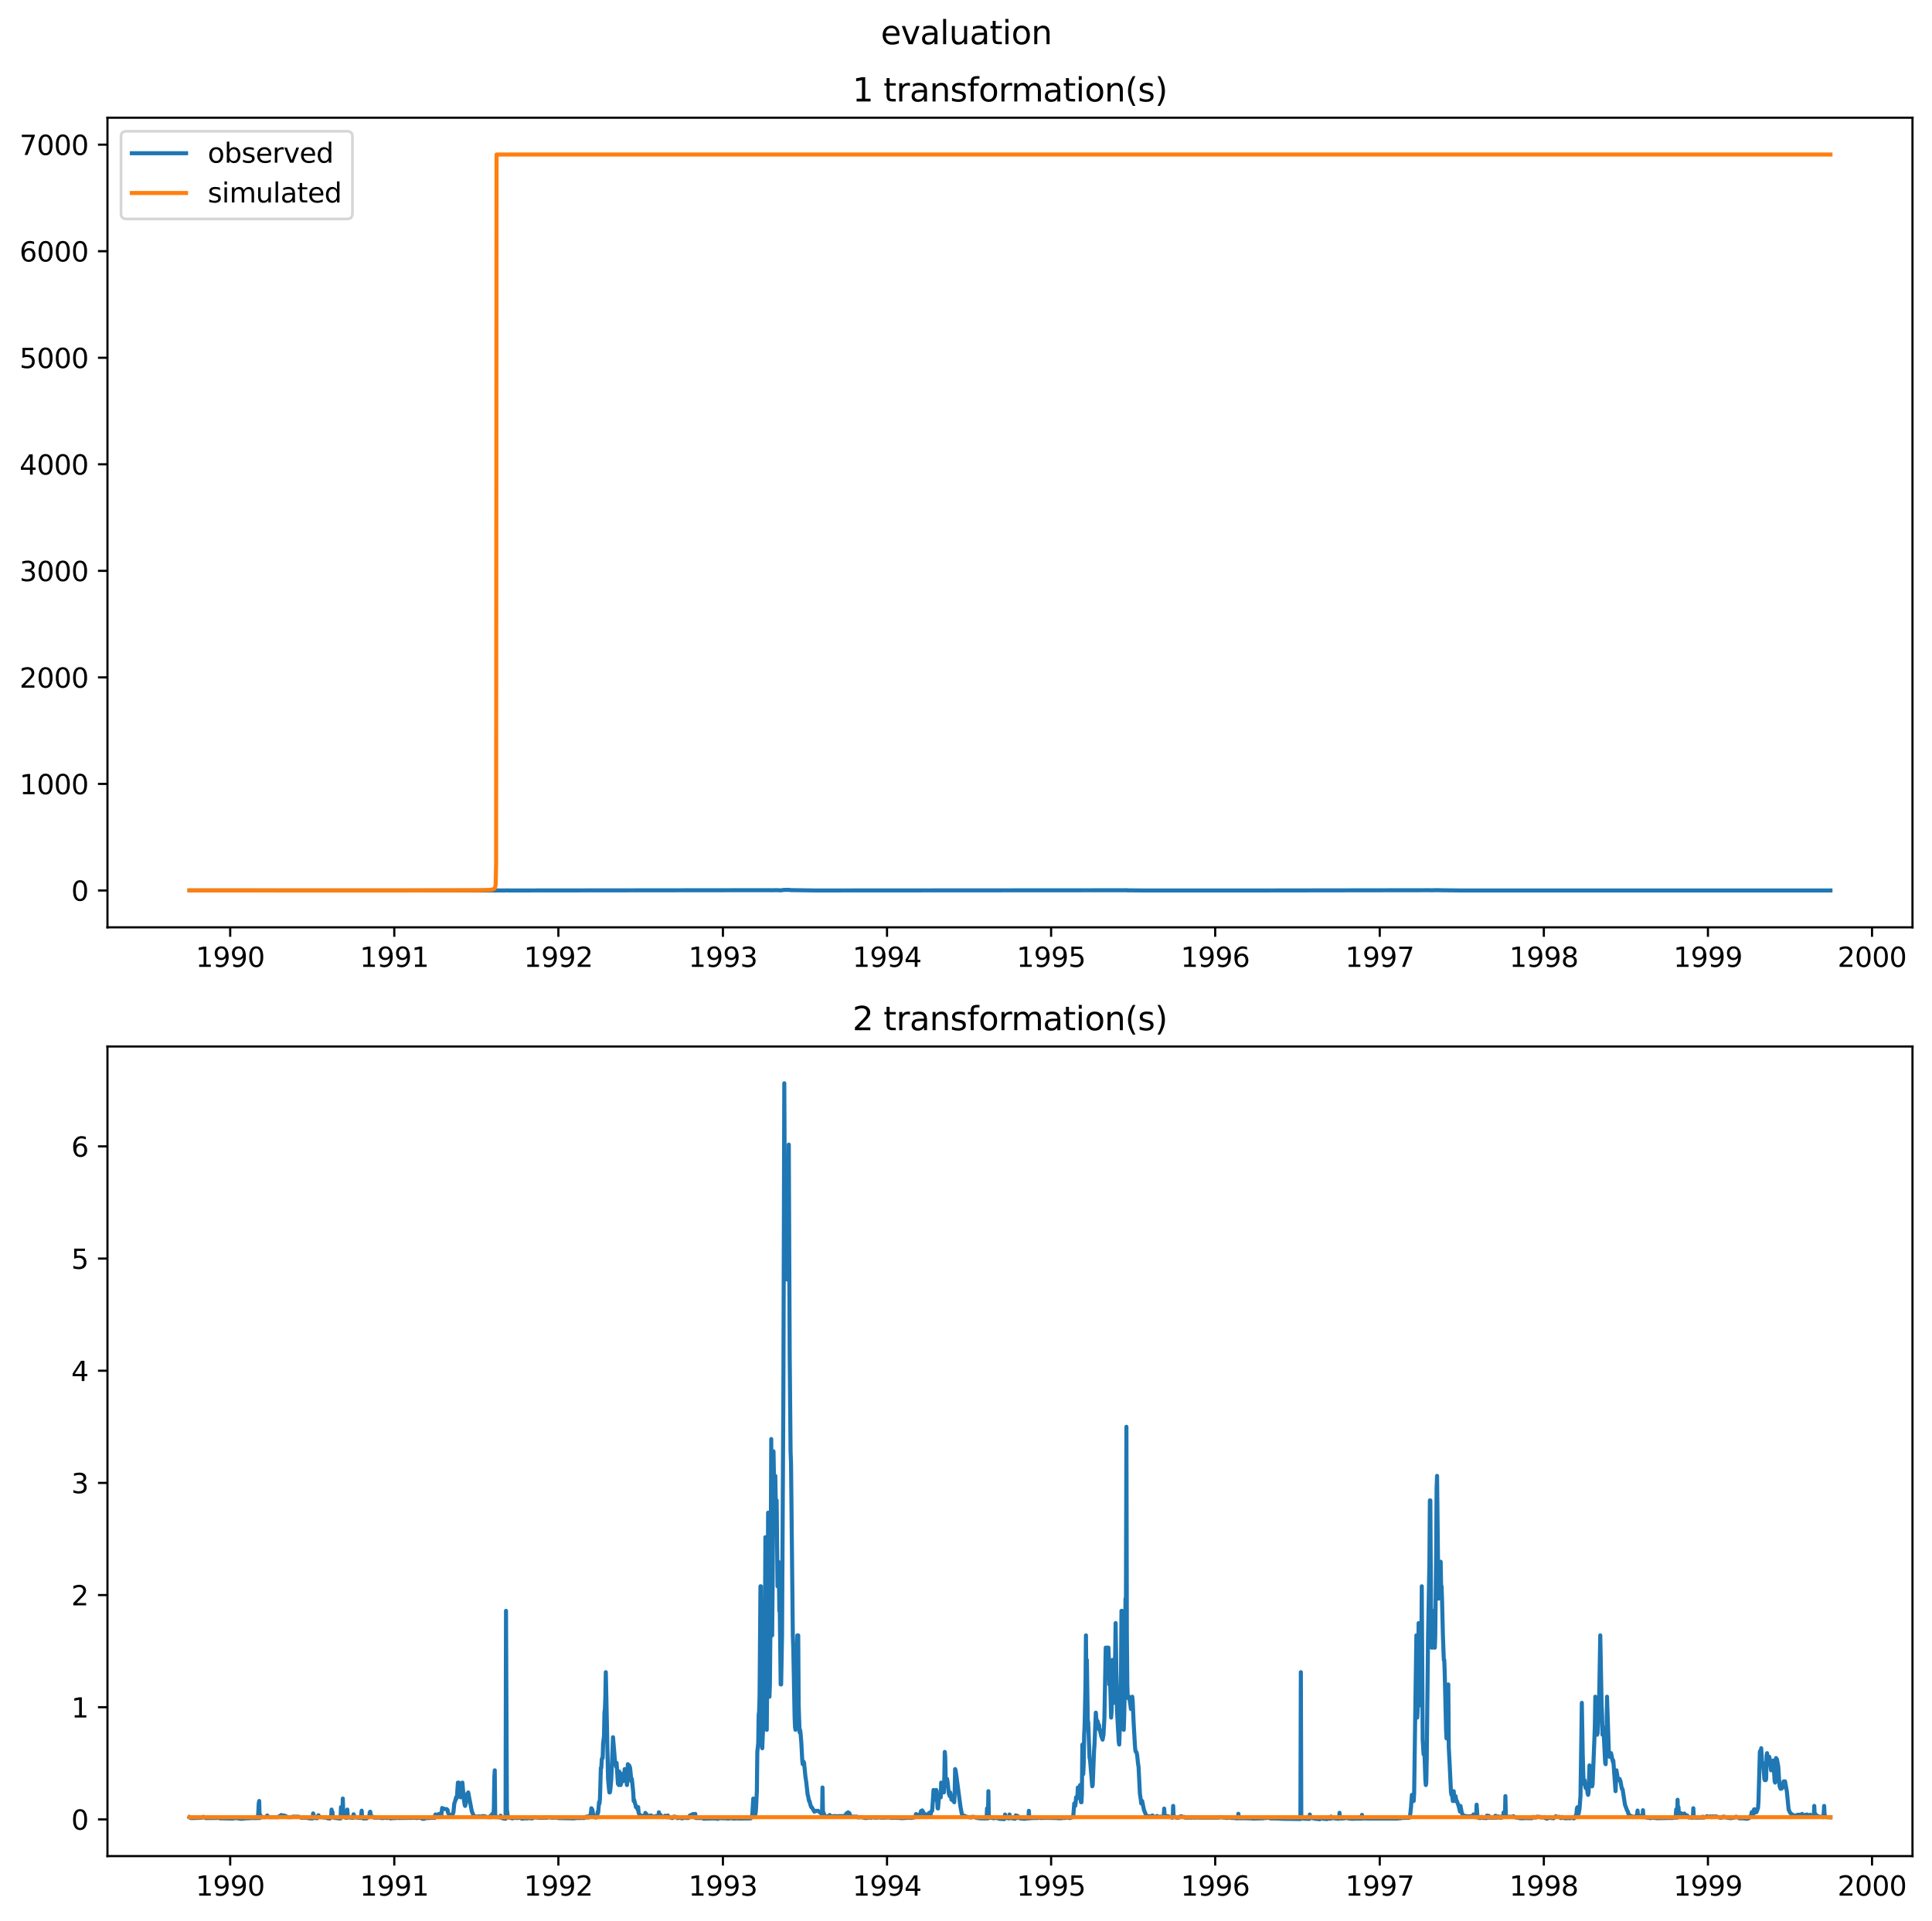 <?xml version="1.0" encoding="utf-8" standalone="no"?>
<!DOCTYPE svg PUBLIC "-//W3C//DTD SVG 1.1//EN"
  "http://www.w3.org/Graphics/SVG/1.1/DTD/svg11.dtd">
<svg xmlns:xlink="http://www.w3.org/1999/xlink" width="712.868pt" height="708.798pt" viewBox="0 0 712.868 708.798" xmlns="http://www.w3.org/2000/svg" version="1.1">
 <defs>
  <style type="text/css">*{stroke-linejoin: round; stroke-linecap: butt}</style>
 </defs>
 <g id="figure_1">
  <g id="patch_1">
   <path d="M 0 708.798 
L 712.868 708.798 
L 712.868 0 
L 0 0 
z
" style="fill: #ffffff"/>
  </g>
  <g id="axes_1">
   <g id="patch_2">
    <path d="M 39.65 342.2 
L 705.668 342.2 
L 705.668 43.44 
L 39.65 43.44 
z
" style="fill: #ffffff"/>
   </g>
   <g id="matplotlib.axis_1">
    <g id="xtick_1">
     <g id="line2d_1">
      <defs>
       <path id="m925747435f" d="M 0 0 
L 0 3.5 
" style="stroke: #000000; stroke-width: 0.8"/>
      </defs>
      <g>
       <use xlink:href="#m925747435f" x="84.936" y="342.2" style="stroke: #000000; stroke-width: 0.8"/>
      </g>
     </g>
     <g id="text_1">
      <!-- 1990 -->
      <g transform="translate(72.211 356.798) scale(0.1 -0.1)">
       <defs>
        <path id="DejaVuSans-31" d="M 794 531 
L 1825 531 
L 1825 4091 
L 703 3866 
L 703 4441 
L 1819 4666 
L 2450 4666 
L 2450 531 
L 3481 531 
L 3481 0 
L 794 0 
L 794 531 
z
" transform="scale(0.016)"/>
        <path id="DejaVuSans-39" d="M 703 97 
L 703 672 
Q 941 559 1184 500 
Q 1428 441 1663 441 
Q 2288 441 2617 861 
Q 2947 1281 2994 2138 
Q 2813 1869 2534 1725 
Q 2256 1581 1919 1581 
Q 1219 1581 811 2004 
Q 403 2428 403 3163 
Q 403 3881 828 4315 
Q 1253 4750 1959 4750 
Q 2769 4750 3195 4129 
Q 3622 3509 3622 2328 
Q 3622 1225 3098 567 
Q 2575 -91 1691 -91 
Q 1453 -91 1209 -44 
Q 966 3 703 97 
z
M 1959 2075 
Q 2384 2075 2632 2365 
Q 2881 2656 2881 3163 
Q 2881 3666 2632 3958 
Q 2384 4250 1959 4250 
Q 1534 4250 1286 3958 
Q 1038 3666 1038 3163 
Q 1038 2656 1286 2365 
Q 1534 2075 1959 2075 
z
" transform="scale(0.016)"/>
        <path id="DejaVuSans-30" d="M 2034 4250 
Q 1547 4250 1301 3770 
Q 1056 3291 1056 2328 
Q 1056 1369 1301 889 
Q 1547 409 2034 409 
Q 2525 409 2770 889 
Q 3016 1369 3016 2328 
Q 3016 3291 2770 3770 
Q 2525 4250 2034 4250 
z
M 2034 4750 
Q 2819 4750 3233 4129 
Q 3647 3509 3647 2328 
Q 3647 1150 3233 529 
Q 2819 -91 2034 -91 
Q 1250 -91 836 529 
Q 422 1150 422 2328 
Q 422 3509 836 4129 
Q 1250 4750 2034 4750 
z
" transform="scale(0.016)"/>
       </defs>
       <use xlink:href="#DejaVuSans-31"/>
       <use xlink:href="#DejaVuSans-39" x="63.623"/>
       <use xlink:href="#DejaVuSans-39" x="127.246"/>
       <use xlink:href="#DejaVuSans-30" x="190.869"/>
      </g>
     </g>
    </g>
    <g id="xtick_2">
     <g id="line2d_2">
      <g>
       <use xlink:href="#m925747435f" x="145.483" y="342.2" style="stroke: #000000; stroke-width: 0.8"/>
      </g>
     </g>
     <g id="text_2">
      <!-- 1991 -->
      <g transform="translate(132.758 356.798) scale(0.1 -0.1)">
       <use xlink:href="#DejaVuSans-31"/>
       <use xlink:href="#DejaVuSans-39" x="63.623"/>
       <use xlink:href="#DejaVuSans-39" x="127.246"/>
       <use xlink:href="#DejaVuSans-31" x="190.869"/>
      </g>
     </g>
    </g>
    <g id="xtick_3">
     <g id="line2d_3">
      <g>
       <use xlink:href="#m925747435f" x="206.03" y="342.2" style="stroke: #000000; stroke-width: 0.8"/>
      </g>
     </g>
     <g id="text_3">
      <!-- 1992 -->
      <g transform="translate(193.305 356.798) scale(0.1 -0.1)">
       <defs>
        <path id="DejaVuSans-32" d="M 1228 531 
L 3431 531 
L 3431 0 
L 469 0 
L 469 531 
Q 828 903 1448 1529 
Q 2069 2156 2228 2338 
Q 2531 2678 2651 2914 
Q 2772 3150 2772 3378 
Q 2772 3750 2511 3984 
Q 2250 4219 1831 4219 
Q 1534 4219 1204 4116 
Q 875 4013 500 3803 
L 500 4441 
Q 881 4594 1212 4672 
Q 1544 4750 1819 4750 
Q 2544 4750 2975 4387 
Q 3406 4025 3406 3419 
Q 3406 3131 3298 2873 
Q 3191 2616 2906 2266 
Q 2828 2175 2409 1742 
Q 1991 1309 1228 531 
z
" transform="scale(0.016)"/>
       </defs>
       <use xlink:href="#DejaVuSans-31"/>
       <use xlink:href="#DejaVuSans-39" x="63.623"/>
       <use xlink:href="#DejaVuSans-39" x="127.246"/>
       <use xlink:href="#DejaVuSans-32" x="190.869"/>
      </g>
     </g>
    </g>
    <g id="xtick_4">
     <g id="line2d_4">
      <g>
       <use xlink:href="#m925747435f" x="266.743" y="342.2" style="stroke: #000000; stroke-width: 0.8"/>
      </g>
     </g>
     <g id="text_4">
      <!-- 1993 -->
      <g transform="translate(254.018 356.798) scale(0.1 -0.1)">
       <defs>
        <path id="DejaVuSans-33" d="M 2597 2516 
Q 3050 2419 3304 2112 
Q 3559 1806 3559 1356 
Q 3559 666 3084 287 
Q 2609 -91 1734 -91 
Q 1441 -91 1130 -33 
Q 819 25 488 141 
L 488 750 
Q 750 597 1062 519 
Q 1375 441 1716 441 
Q 2309 441 2620 675 
Q 2931 909 2931 1356 
Q 2931 1769 2642 2001 
Q 2353 2234 1838 2234 
L 1294 2234 
L 1294 2753 
L 1863 2753 
Q 2328 2753 2575 2939 
Q 2822 3125 2822 3475 
Q 2822 3834 2567 4026 
Q 2313 4219 1838 4219 
Q 1578 4219 1281 4162 
Q 984 4106 628 3988 
L 628 4550 
Q 988 4650 1302 4700 
Q 1616 4750 1894 4750 
Q 2613 4750 3031 4423 
Q 3450 4097 3450 3541 
Q 3450 3153 3228 2886 
Q 3006 2619 2597 2516 
z
" transform="scale(0.016)"/>
       </defs>
       <use xlink:href="#DejaVuSans-31"/>
       <use xlink:href="#DejaVuSans-39" x="63.623"/>
       <use xlink:href="#DejaVuSans-39" x="127.246"/>
       <use xlink:href="#DejaVuSans-33" x="190.869"/>
      </g>
     </g>
    </g>
    <g id="xtick_5">
     <g id="line2d_5">
      <g>
       <use xlink:href="#m925747435f" x="327.29" y="342.2" style="stroke: #000000; stroke-width: 0.8"/>
      </g>
     </g>
     <g id="text_5">
      <!-- 1994 -->
      <g transform="translate(314.565 356.798) scale(0.1 -0.1)">
       <defs>
        <path id="DejaVuSans-34" d="M 2419 4116 
L 825 1625 
L 2419 1625 
L 2419 4116 
z
M 2253 4666 
L 3047 4666 
L 3047 1625 
L 3713 1625 
L 3713 1100 
L 3047 1100 
L 3047 0 
L 2419 0 
L 2419 1100 
L 313 1100 
L 313 1709 
L 2253 4666 
z
" transform="scale(0.016)"/>
       </defs>
       <use xlink:href="#DejaVuSans-31"/>
       <use xlink:href="#DejaVuSans-39" x="63.623"/>
       <use xlink:href="#DejaVuSans-39" x="127.246"/>
       <use xlink:href="#DejaVuSans-34" x="190.869"/>
      </g>
     </g>
    </g>
    <g id="xtick_6">
     <g id="line2d_6">
      <g>
       <use xlink:href="#m925747435f" x="387.837" y="342.2" style="stroke: #000000; stroke-width: 0.8"/>
      </g>
     </g>
     <g id="text_6">
      <!-- 1995 -->
      <g transform="translate(375.112 356.798) scale(0.1 -0.1)">
       <defs>
        <path id="DejaVuSans-35" d="M 691 4666 
L 3169 4666 
L 3169 4134 
L 1269 4134 
L 1269 2991 
Q 1406 3038 1543 3061 
Q 1681 3084 1819 3084 
Q 2600 3084 3056 2656 
Q 3513 2228 3513 1497 
Q 3513 744 3044 326 
Q 2575 -91 1722 -91 
Q 1428 -91 1123 -41 
Q 819 9 494 109 
L 494 744 
Q 775 591 1075 516 
Q 1375 441 1709 441 
Q 2250 441 2565 725 
Q 2881 1009 2881 1497 
Q 2881 1984 2565 2268 
Q 2250 2553 1709 2553 
Q 1456 2553 1204 2497 
Q 953 2441 691 2322 
L 691 4666 
z
" transform="scale(0.016)"/>
       </defs>
       <use xlink:href="#DejaVuSans-31"/>
       <use xlink:href="#DejaVuSans-39" x="63.623"/>
       <use xlink:href="#DejaVuSans-39" x="127.246"/>
       <use xlink:href="#DejaVuSans-35" x="190.869"/>
      </g>
     </g>
    </g>
    <g id="xtick_7">
     <g id="line2d_7">
      <g>
       <use xlink:href="#m925747435f" x="448.384" y="342.2" style="stroke: #000000; stroke-width: 0.8"/>
      </g>
     </g>
     <g id="text_7">
      <!-- 1996 -->
      <g transform="translate(435.659 356.798) scale(0.1 -0.1)">
       <defs>
        <path id="DejaVuSans-36" d="M 2113 2584 
Q 1688 2584 1439 2293 
Q 1191 2003 1191 1497 
Q 1191 994 1439 701 
Q 1688 409 2113 409 
Q 2538 409 2786 701 
Q 3034 994 3034 1497 
Q 3034 2003 2786 2293 
Q 2538 2584 2113 2584 
z
M 3366 4563 
L 3366 3988 
Q 3128 4100 2886 4159 
Q 2644 4219 2406 4219 
Q 1781 4219 1451 3797 
Q 1122 3375 1075 2522 
Q 1259 2794 1537 2939 
Q 1816 3084 2150 3084 
Q 2853 3084 3261 2657 
Q 3669 2231 3669 1497 
Q 3669 778 3244 343 
Q 2819 -91 2113 -91 
Q 1303 -91 875 529 
Q 447 1150 447 2328 
Q 447 3434 972 4092 
Q 1497 4750 2381 4750 
Q 2619 4750 2861 4703 
Q 3103 4656 3366 4563 
z
" transform="scale(0.016)"/>
       </defs>
       <use xlink:href="#DejaVuSans-31"/>
       <use xlink:href="#DejaVuSans-39" x="63.623"/>
       <use xlink:href="#DejaVuSans-39" x="127.246"/>
       <use xlink:href="#DejaVuSans-36" x="190.869"/>
      </g>
     </g>
    </g>
    <g id="xtick_8">
     <g id="line2d_8">
      <g>
       <use xlink:href="#m925747435f" x="509.097" y="342.2" style="stroke: #000000; stroke-width: 0.8"/>
      </g>
     </g>
     <g id="text_8">
      <!-- 1997 -->
      <g transform="translate(496.372 356.798) scale(0.1 -0.1)">
       <defs>
        <path id="DejaVuSans-37" d="M 525 4666 
L 3525 4666 
L 3525 4397 
L 1831 0 
L 1172 0 
L 2766 4134 
L 525 4134 
L 525 4666 
z
" transform="scale(0.016)"/>
       </defs>
       <use xlink:href="#DejaVuSans-31"/>
       <use xlink:href="#DejaVuSans-39" x="63.623"/>
       <use xlink:href="#DejaVuSans-39" x="127.246"/>
       <use xlink:href="#DejaVuSans-37" x="190.869"/>
      </g>
     </g>
    </g>
    <g id="xtick_9">
     <g id="line2d_9">
      <g>
       <use xlink:href="#m925747435f" x="569.644" y="342.2" style="stroke: #000000; stroke-width: 0.8"/>
      </g>
     </g>
     <g id="text_9">
      <!-- 1998 -->
      <g transform="translate(556.919 356.798) scale(0.1 -0.1)">
       <defs>
        <path id="DejaVuSans-38" d="M 2034 2216 
Q 1584 2216 1326 1975 
Q 1069 1734 1069 1313 
Q 1069 891 1326 650 
Q 1584 409 2034 409 
Q 2484 409 2743 651 
Q 3003 894 3003 1313 
Q 3003 1734 2745 1975 
Q 2488 2216 2034 2216 
z
M 1403 2484 
Q 997 2584 770 2862 
Q 544 3141 544 3541 
Q 544 4100 942 4425 
Q 1341 4750 2034 4750 
Q 2731 4750 3128 4425 
Q 3525 4100 3525 3541 
Q 3525 3141 3298 2862 
Q 3072 2584 2669 2484 
Q 3125 2378 3379 2068 
Q 3634 1759 3634 1313 
Q 3634 634 3220 271 
Q 2806 -91 2034 -91 
Q 1263 -91 848 271 
Q 434 634 434 1313 
Q 434 1759 690 2068 
Q 947 2378 1403 2484 
z
M 1172 3481 
Q 1172 3119 1398 2916 
Q 1625 2713 2034 2713 
Q 2441 2713 2670 2916 
Q 2900 3119 2900 3481 
Q 2900 3844 2670 4047 
Q 2441 4250 2034 4250 
Q 1625 4250 1398 4047 
Q 1172 3844 1172 3481 
z
" transform="scale(0.016)"/>
       </defs>
       <use xlink:href="#DejaVuSans-31"/>
       <use xlink:href="#DejaVuSans-39" x="63.623"/>
       <use xlink:href="#DejaVuSans-39" x="127.246"/>
       <use xlink:href="#DejaVuSans-38" x="190.869"/>
      </g>
     </g>
    </g>
    <g id="xtick_10">
     <g id="line2d_10">
      <g>
       <use xlink:href="#m925747435f" x="630.192" y="342.2" style="stroke: #000000; stroke-width: 0.8"/>
      </g>
     </g>
     <g id="text_10">
      <!-- 1999 -->
      <g transform="translate(617.467 356.798) scale(0.1 -0.1)">
       <use xlink:href="#DejaVuSans-31"/>
       <use xlink:href="#DejaVuSans-39" x="63.623"/>
       <use xlink:href="#DejaVuSans-39" x="127.246"/>
       <use xlink:href="#DejaVuSans-39" x="190.869"/>
      </g>
     </g>
    </g>
    <g id="xtick_11">
     <g id="line2d_11">
      <g>
       <use xlink:href="#m925747435f" x="690.739" y="342.2" style="stroke: #000000; stroke-width: 0.8"/>
      </g>
     </g>
     <g id="text_11">
      <!-- 2000 -->
      <g transform="translate(678.014 356.798) scale(0.1 -0.1)">
       <use xlink:href="#DejaVuSans-32"/>
       <use xlink:href="#DejaVuSans-30" x="63.623"/>
       <use xlink:href="#DejaVuSans-30" x="127.246"/>
       <use xlink:href="#DejaVuSans-30" x="190.869"/>
      </g>
     </g>
    </g>
   </g>
   <g id="matplotlib.axis_2">
    <g id="ytick_1">
     <g id="line2d_12">
      <defs>
       <path id="m8c48810050" d="M 0 0 
L -3.5 0 
" style="stroke: #000000; stroke-width: 0.8"/>
      </defs>
      <g>
       <use xlink:href="#m8c48810050" x="39.65" y="328.595" style="stroke: #000000; stroke-width: 0.8"/>
      </g>
     </g>
     <g id="text_12">
      <!-- 0 -->
      <g transform="translate(26.288 332.394) scale(0.1 -0.1)">
       <use xlink:href="#DejaVuSans-30"/>
      </g>
     </g>
    </g>
    <g id="ytick_2">
     <g id="line2d_13">
      <g>
       <use xlink:href="#m8c48810050" x="39.65" y="289.279" style="stroke: #000000; stroke-width: 0.8"/>
      </g>
     </g>
     <g id="text_13">
      <!-- 1000 -->
      <g transform="translate(7.2 293.079) scale(0.1 -0.1)">
       <use xlink:href="#DejaVuSans-31"/>
       <use xlink:href="#DejaVuSans-30" x="63.623"/>
       <use xlink:href="#DejaVuSans-30" x="127.246"/>
       <use xlink:href="#DejaVuSans-30" x="190.869"/>
      </g>
     </g>
    </g>
    <g id="ytick_3">
     <g id="line2d_14">
      <g>
       <use xlink:href="#m8c48810050" x="39.65" y="249.964" style="stroke: #000000; stroke-width: 0.8"/>
      </g>
     </g>
     <g id="text_14">
      <!-- 2000 -->
      <g transform="translate(7.2 253.763) scale(0.1 -0.1)">
       <use xlink:href="#DejaVuSans-32"/>
       <use xlink:href="#DejaVuSans-30" x="63.623"/>
       <use xlink:href="#DejaVuSans-30" x="127.246"/>
       <use xlink:href="#DejaVuSans-30" x="190.869"/>
      </g>
     </g>
    </g>
    <g id="ytick_4">
     <g id="line2d_15">
      <g>
       <use xlink:href="#m8c48810050" x="39.65" y="210.648" style="stroke: #000000; stroke-width: 0.8"/>
      </g>
     </g>
     <g id="text_15">
      <!-- 3000 -->
      <g transform="translate(7.2 214.447) scale(0.1 -0.1)">
       <use xlink:href="#DejaVuSans-33"/>
       <use xlink:href="#DejaVuSans-30" x="63.623"/>
       <use xlink:href="#DejaVuSans-30" x="127.246"/>
       <use xlink:href="#DejaVuSans-30" x="190.869"/>
      </g>
     </g>
    </g>
    <g id="ytick_5">
     <g id="line2d_16">
      <g>
       <use xlink:href="#m8c48810050" x="39.65" y="171.333" style="stroke: #000000; stroke-width: 0.8"/>
      </g>
     </g>
     <g id="text_16">
      <!-- 4000 -->
      <g transform="translate(7.2 175.132) scale(0.1 -0.1)">
       <use xlink:href="#DejaVuSans-34"/>
       <use xlink:href="#DejaVuSans-30" x="63.623"/>
       <use xlink:href="#DejaVuSans-30" x="127.246"/>
       <use xlink:href="#DejaVuSans-30" x="190.869"/>
      </g>
     </g>
    </g>
    <g id="ytick_6">
     <g id="line2d_17">
      <g>
       <use xlink:href="#m8c48810050" x="39.65" y="132.017" style="stroke: #000000; stroke-width: 0.8"/>
      </g>
     </g>
     <g id="text_17">
      <!-- 5000 -->
      <g transform="translate(7.2 135.816) scale(0.1 -0.1)">
       <use xlink:href="#DejaVuSans-35"/>
       <use xlink:href="#DejaVuSans-30" x="63.623"/>
       <use xlink:href="#DejaVuSans-30" x="127.246"/>
       <use xlink:href="#DejaVuSans-30" x="190.869"/>
      </g>
     </g>
    </g>
    <g id="ytick_7">
     <g id="line2d_18">
      <g>
       <use xlink:href="#m8c48810050" x="39.65" y="92.701" style="stroke: #000000; stroke-width: 0.8"/>
      </g>
     </g>
     <g id="text_18">
      <!-- 6000 -->
      <g transform="translate(7.2 96.501) scale(0.1 -0.1)">
       <use xlink:href="#DejaVuSans-36"/>
       <use xlink:href="#DejaVuSans-30" x="63.623"/>
       <use xlink:href="#DejaVuSans-30" x="127.246"/>
       <use xlink:href="#DejaVuSans-30" x="190.869"/>
      </g>
     </g>
    </g>
    <g id="ytick_8">
     <g id="line2d_19">
      <g>
       <use xlink:href="#m8c48810050" x="39.65" y="53.386" style="stroke: #000000; stroke-width: 0.8"/>
      </g>
     </g>
     <g id="text_19">
      <!-- 7000 -->
      <g transform="translate(7.2 57.185) scale(0.1 -0.1)">
       <use xlink:href="#DejaVuSans-37"/>
       <use xlink:href="#DejaVuSans-30" x="63.623"/>
       <use xlink:href="#DejaVuSans-30" x="127.246"/>
       <use xlink:href="#DejaVuSans-30" x="190.869"/>
      </g>
     </g>
    </g>
   </g>
   <g id="line2d_20">
    <path d="M 69.924 328.594 
L 186.539 328.595 
L 186.871 328.569 
L 187.866 328.594 
L 284.41 328.492 
L 284.741 328.518 
L 285.737 328.492 
L 286.566 328.483 
L 288.225 328.548 
L 289.22 328.393 
L 289.552 328.38 
L 290.05 328.384 
L 291.045 328.358 
L 291.708 328.466 
L 300.832 328.592 
L 415.457 328.518 
L 415.623 328.457 
L 415.954 328.548 
L 421.263 328.589 
L 461.572 328.595 
L 527.427 328.505 
L 528.091 328.53 
L 530.082 328.479 
L 532.238 328.526 
L 538.873 328.59 
L 558.116 328.594 
L 675.395 328.594 
L 675.395 328.594 
" clip-path="url(#p70afdab80e)" style="fill: none; stroke: #1f77b4; stroke-width: 1.5; stroke-linecap: square"/>
   </g>
   <g id="line2d_21">
    <path d="M 69.924 328.594 
L 146.395 328.62 
L 176.752 328.517 
L 181.065 328.361 
L 182.06 328.14 
L 182.392 327.927 
L 182.558 327.724 
L 182.724 327.34 
L 182.89 326.355 
L 183.055 318.534 
L 183.221 57.02 
L 675.395 57.02 
L 675.395 57.02 
" clip-path="url(#p70afdab80e)" style="fill: none; stroke: #ff7f0e; stroke-width: 1.5; stroke-linecap: square"/>
   </g>
   <g id="patch_3">
    <path d="M 39.65 342.2 
L 39.65 43.44 
" style="fill: none; stroke: #000000; stroke-width: 0.8; stroke-linejoin: miter; stroke-linecap: square"/>
   </g>
   <g id="patch_4">
    <path d="M 705.668 342.2 
L 705.668 43.44 
" style="fill: none; stroke: #000000; stroke-width: 0.8; stroke-linejoin: miter; stroke-linecap: square"/>
   </g>
   <g id="patch_5">
    <path d="M 39.65 342.2 
L 705.668 342.2 
" style="fill: none; stroke: #000000; stroke-width: 0.8; stroke-linejoin: miter; stroke-linecap: square"/>
   </g>
   <g id="patch_6">
    <path d="M 39.65 43.44 
L 705.668 43.44 
" style="fill: none; stroke: #000000; stroke-width: 0.8; stroke-linejoin: miter; stroke-linecap: square"/>
   </g>
   <g id="text_20">
    <!-- 1 transformation(s) -->
    <g transform="translate(314.544 37.44) scale(0.12 -0.12)">
     <defs>
      <path id="DejaVuSans-20" transform="scale(0.016)"/>
      <path id="DejaVuSans-74" d="M 1172 4494 
L 1172 3500 
L 2356 3500 
L 2356 3053 
L 1172 3053 
L 1172 1153 
Q 1172 725 1289 603 
Q 1406 481 1766 481 
L 2356 481 
L 2356 0 
L 1766 0 
Q 1100 0 847 248 
Q 594 497 594 1153 
L 594 3053 
L 172 3053 
L 172 3500 
L 594 3500 
L 594 4494 
L 1172 4494 
z
" transform="scale(0.016)"/>
      <path id="DejaVuSans-72" d="M 2631 2963 
Q 2534 3019 2420 3045 
Q 2306 3072 2169 3072 
Q 1681 3072 1420 2755 
Q 1159 2438 1159 1844 
L 1159 0 
L 581 0 
L 581 3500 
L 1159 3500 
L 1159 2956 
Q 1341 3275 1631 3429 
Q 1922 3584 2338 3584 
Q 2397 3584 2469 3576 
Q 2541 3569 2628 3553 
L 2631 2963 
z
" transform="scale(0.016)"/>
      <path id="DejaVuSans-61" d="M 2194 1759 
Q 1497 1759 1228 1600 
Q 959 1441 959 1056 
Q 959 750 1161 570 
Q 1363 391 1709 391 
Q 2188 391 2477 730 
Q 2766 1069 2766 1631 
L 2766 1759 
L 2194 1759 
z
M 3341 1997 
L 3341 0 
L 2766 0 
L 2766 531 
Q 2569 213 2275 61 
Q 1981 -91 1556 -91 
Q 1019 -91 701 211 
Q 384 513 384 1019 
Q 384 1609 779 1909 
Q 1175 2209 1959 2209 
L 2766 2209 
L 2766 2266 
Q 2766 2663 2505 2880 
Q 2244 3097 1772 3097 
Q 1472 3097 1187 3025 
Q 903 2953 641 2809 
L 641 3341 
Q 956 3463 1253 3523 
Q 1550 3584 1831 3584 
Q 2591 3584 2966 3190 
Q 3341 2797 3341 1997 
z
" transform="scale(0.016)"/>
      <path id="DejaVuSans-6e" d="M 3513 2113 
L 3513 0 
L 2938 0 
L 2938 2094 
Q 2938 2591 2744 2837 
Q 2550 3084 2163 3084 
Q 1697 3084 1428 2787 
Q 1159 2491 1159 1978 
L 1159 0 
L 581 0 
L 581 3500 
L 1159 3500 
L 1159 2956 
Q 1366 3272 1645 3428 
Q 1925 3584 2291 3584 
Q 2894 3584 3203 3211 
Q 3513 2838 3513 2113 
z
" transform="scale(0.016)"/>
      <path id="DejaVuSans-73" d="M 2834 3397 
L 2834 2853 
Q 2591 2978 2328 3040 
Q 2066 3103 1784 3103 
Q 1356 3103 1142 2972 
Q 928 2841 928 2578 
Q 928 2378 1081 2264 
Q 1234 2150 1697 2047 
L 1894 2003 
Q 2506 1872 2764 1633 
Q 3022 1394 3022 966 
Q 3022 478 2636 193 
Q 2250 -91 1575 -91 
Q 1294 -91 989 -36 
Q 684 19 347 128 
L 347 722 
Q 666 556 975 473 
Q 1284 391 1588 391 
Q 1994 391 2212 530 
Q 2431 669 2431 922 
Q 2431 1156 2273 1281 
Q 2116 1406 1581 1522 
L 1381 1569 
Q 847 1681 609 1914 
Q 372 2147 372 2553 
Q 372 3047 722 3315 
Q 1072 3584 1716 3584 
Q 2034 3584 2315 3537 
Q 2597 3491 2834 3397 
z
" transform="scale(0.016)"/>
      <path id="DejaVuSans-66" d="M 2375 4863 
L 2375 4384 
L 1825 4384 
Q 1516 4384 1395 4259 
Q 1275 4134 1275 3809 
L 1275 3500 
L 2222 3500 
L 2222 3053 
L 1275 3053 
L 1275 0 
L 697 0 
L 697 3053 
L 147 3053 
L 147 3500 
L 697 3500 
L 697 3744 
Q 697 4328 969 4595 
Q 1241 4863 1831 4863 
L 2375 4863 
z
" transform="scale(0.016)"/>
      <path id="DejaVuSans-6f" d="M 1959 3097 
Q 1497 3097 1228 2736 
Q 959 2375 959 1747 
Q 959 1119 1226 758 
Q 1494 397 1959 397 
Q 2419 397 2687 759 
Q 2956 1122 2956 1747 
Q 2956 2369 2687 2733 
Q 2419 3097 1959 3097 
z
M 1959 3584 
Q 2709 3584 3137 3096 
Q 3566 2609 3566 1747 
Q 3566 888 3137 398 
Q 2709 -91 1959 -91 
Q 1206 -91 779 398 
Q 353 888 353 1747 
Q 353 2609 779 3096 
Q 1206 3584 1959 3584 
z
" transform="scale(0.016)"/>
      <path id="DejaVuSans-6d" d="M 3328 2828 
Q 3544 3216 3844 3400 
Q 4144 3584 4550 3584 
Q 5097 3584 5394 3201 
Q 5691 2819 5691 2113 
L 5691 0 
L 5113 0 
L 5113 2094 
Q 5113 2597 4934 2840 
Q 4756 3084 4391 3084 
Q 3944 3084 3684 2787 
Q 3425 2491 3425 1978 
L 3425 0 
L 2847 0 
L 2847 2094 
Q 2847 2600 2669 2842 
Q 2491 3084 2119 3084 
Q 1678 3084 1418 2786 
Q 1159 2488 1159 1978 
L 1159 0 
L 581 0 
L 581 3500 
L 1159 3500 
L 1159 2956 
Q 1356 3278 1631 3431 
Q 1906 3584 2284 3584 
Q 2666 3584 2933 3390 
Q 3200 3197 3328 2828 
z
" transform="scale(0.016)"/>
      <path id="DejaVuSans-69" d="M 603 3500 
L 1178 3500 
L 1178 0 
L 603 0 
L 603 3500 
z
M 603 4863 
L 1178 4863 
L 1178 4134 
L 603 4134 
L 603 4863 
z
" transform="scale(0.016)"/>
      <path id="DejaVuSans-28" d="M 1984 4856 
Q 1566 4138 1362 3434 
Q 1159 2731 1159 2009 
Q 1159 1288 1364 580 
Q 1569 -128 1984 -844 
L 1484 -844 
Q 1016 -109 783 600 
Q 550 1309 550 2009 
Q 550 2706 781 3412 
Q 1013 4119 1484 4856 
L 1984 4856 
z
" transform="scale(0.016)"/>
      <path id="DejaVuSans-29" d="M 513 4856 
L 1013 4856 
Q 1481 4119 1714 3412 
Q 1947 2706 1947 2009 
Q 1947 1309 1714 600 
Q 1481 -109 1013 -844 
L 513 -844 
Q 928 -128 1133 580 
Q 1338 1288 1338 2009 
Q 1338 2731 1133 3434 
Q 928 4138 513 4856 
z
" transform="scale(0.016)"/>
     </defs>
     <use xlink:href="#DejaVuSans-31"/>
     <use xlink:href="#DejaVuSans-20" x="63.623"/>
     <use xlink:href="#DejaVuSans-74" x="95.41"/>
     <use xlink:href="#DejaVuSans-72" x="134.619"/>
     <use xlink:href="#DejaVuSans-61" x="175.732"/>
     <use xlink:href="#DejaVuSans-6e" x="237.012"/>
     <use xlink:href="#DejaVuSans-73" x="300.391"/>
     <use xlink:href="#DejaVuSans-66" x="352.49"/>
     <use xlink:href="#DejaVuSans-6f" x="387.695"/>
     <use xlink:href="#DejaVuSans-72" x="448.877"/>
     <use xlink:href="#DejaVuSans-6d" x="488.24"/>
     <use xlink:href="#DejaVuSans-61" x="585.652"/>
     <use xlink:href="#DejaVuSans-74" x="646.932"/>
     <use xlink:href="#DejaVuSans-69" x="686.141"/>
     <use xlink:href="#DejaVuSans-6f" x="713.924"/>
     <use xlink:href="#DejaVuSans-6e" x="775.105"/>
     <use xlink:href="#DejaVuSans-28" x="838.484"/>
     <use xlink:href="#DejaVuSans-73" x="877.498"/>
     <use xlink:href="#DejaVuSans-29" x="929.598"/>
    </g>
   </g>
   <g id="legend_1">
    <g id="patch_7">
     <path d="M 46.65 80.796 
L 128.044 80.796 
Q 130.044 80.796 130.044 78.796 
L 130.044 50.44 
Q 130.044 48.44 128.044 48.44 
L 46.65 48.44 
Q 44.65 48.44 44.65 50.44 
L 44.65 78.796 
Q 44.65 80.796 46.65 80.796 
z
" style="fill: #ffffff; opacity: 0.8; stroke: #cccccc; stroke-linejoin: miter"/>
    </g>
    <g id="line2d_22">
     <path d="M 48.65 56.538 
L 58.65 56.538 
L 68.65 56.538 
" style="fill: none; stroke: #1f77b4; stroke-width: 1.5; stroke-linecap: square"/>
    </g>
    <g id="text_21">
     <!-- observed -->
     <g transform="translate(76.65 60.038) scale(0.1 -0.1)">
      <defs>
       <path id="DejaVuSans-62" d="M 3116 1747 
Q 3116 2381 2855 2742 
Q 2594 3103 2138 3103 
Q 1681 3103 1420 2742 
Q 1159 2381 1159 1747 
Q 1159 1113 1420 752 
Q 1681 391 2138 391 
Q 2594 391 2855 752 
Q 3116 1113 3116 1747 
z
M 1159 2969 
Q 1341 3281 1617 3432 
Q 1894 3584 2278 3584 
Q 2916 3584 3314 3078 
Q 3713 2572 3713 1747 
Q 3713 922 3314 415 
Q 2916 -91 2278 -91 
Q 1894 -91 1617 61 
Q 1341 213 1159 525 
L 1159 0 
L 581 0 
L 581 4863 
L 1159 4863 
L 1159 2969 
z
" transform="scale(0.016)"/>
       <path id="DejaVuSans-65" d="M 3597 1894 
L 3597 1613 
L 953 1613 
Q 991 1019 1311 708 
Q 1631 397 2203 397 
Q 2534 397 2845 478 
Q 3156 559 3463 722 
L 3463 178 
Q 3153 47 2828 -22 
Q 2503 -91 2169 -91 
Q 1331 -91 842 396 
Q 353 884 353 1716 
Q 353 2575 817 3079 
Q 1281 3584 2069 3584 
Q 2775 3584 3186 3129 
Q 3597 2675 3597 1894 
z
M 3022 2063 
Q 3016 2534 2758 2815 
Q 2500 3097 2075 3097 
Q 1594 3097 1305 2825 
Q 1016 2553 972 2059 
L 3022 2063 
z
" transform="scale(0.016)"/>
       <path id="DejaVuSans-76" d="M 191 3500 
L 800 3500 
L 1894 563 
L 2988 3500 
L 3597 3500 
L 2284 0 
L 1503 0 
L 191 3500 
z
" transform="scale(0.016)"/>
       <path id="DejaVuSans-64" d="M 2906 2969 
L 2906 4863 
L 3481 4863 
L 3481 0 
L 2906 0 
L 2906 525 
Q 2725 213 2448 61 
Q 2172 -91 1784 -91 
Q 1150 -91 751 415 
Q 353 922 353 1747 
Q 353 2572 751 3078 
Q 1150 3584 1784 3584 
Q 2172 3584 2448 3432 
Q 2725 3281 2906 2969 
z
M 947 1747 
Q 947 1113 1208 752 
Q 1469 391 1925 391 
Q 2381 391 2643 752 
Q 2906 1113 2906 1747 
Q 2906 2381 2643 2742 
Q 2381 3103 1925 3103 
Q 1469 3103 1208 2742 
Q 947 2381 947 1747 
z
" transform="scale(0.016)"/>
      </defs>
      <use xlink:href="#DejaVuSans-6f"/>
      <use xlink:href="#DejaVuSans-62" x="61.182"/>
      <use xlink:href="#DejaVuSans-73" x="124.658"/>
      <use xlink:href="#DejaVuSans-65" x="176.758"/>
      <use xlink:href="#DejaVuSans-72" x="238.281"/>
      <use xlink:href="#DejaVuSans-76" x="279.395"/>
      <use xlink:href="#DejaVuSans-65" x="338.574"/>
      <use xlink:href="#DejaVuSans-64" x="400.098"/>
     </g>
    </g>
    <g id="line2d_23">
     <path d="M 48.65 71.217 
L 58.65 71.217 
L 68.65 71.217 
" style="fill: none; stroke: #ff7f0e; stroke-width: 1.5; stroke-linecap: square"/>
    </g>
    <g id="text_22">
     <!-- simulated -->
     <g transform="translate(76.65 74.717) scale(0.1 -0.1)">
      <defs>
       <path id="DejaVuSans-75" d="M 544 1381 
L 544 3500 
L 1119 3500 
L 1119 1403 
Q 1119 906 1312 657 
Q 1506 409 1894 409 
Q 2359 409 2629 706 
Q 2900 1003 2900 1516 
L 2900 3500 
L 3475 3500 
L 3475 0 
L 2900 0 
L 2900 538 
Q 2691 219 2414 64 
Q 2138 -91 1772 -91 
Q 1169 -91 856 284 
Q 544 659 544 1381 
z
M 1991 3584 
L 1991 3584 
z
" transform="scale(0.016)"/>
       <path id="DejaVuSans-6c" d="M 603 4863 
L 1178 4863 
L 1178 0 
L 603 0 
L 603 4863 
z
" transform="scale(0.016)"/>
      </defs>
      <use xlink:href="#DejaVuSans-73"/>
      <use xlink:href="#DejaVuSans-69" x="52.1"/>
      <use xlink:href="#DejaVuSans-6d" x="79.883"/>
      <use xlink:href="#DejaVuSans-75" x="177.295"/>
      <use xlink:href="#DejaVuSans-6c" x="240.674"/>
      <use xlink:href="#DejaVuSans-61" x="268.457"/>
      <use xlink:href="#DejaVuSans-74" x="329.736"/>
      <use xlink:href="#DejaVuSans-65" x="368.945"/>
      <use xlink:href="#DejaVuSans-64" x="430.469"/>
     </g>
    </g>
   </g>
  </g>
  <g id="axes_2">
   <g id="patch_8">
    <path d="M 39.65 684.92 
L 705.668 684.92 
L 705.668 386.16 
L 39.65 386.16 
z
" style="fill: #ffffff"/>
   </g>
   <g id="matplotlib.axis_3">
    <g id="xtick_12">
     <g id="line2d_24">
      <g>
       <use xlink:href="#m925747435f" x="84.936" y="684.92" style="stroke: #000000; stroke-width: 0.8"/>
      </g>
     </g>
     <g id="text_23">
      <!-- 1990 -->
      <g transform="translate(72.211 699.518) scale(0.1 -0.1)">
       <use xlink:href="#DejaVuSans-31"/>
       <use xlink:href="#DejaVuSans-39" x="63.623"/>
       <use xlink:href="#DejaVuSans-39" x="127.246"/>
       <use xlink:href="#DejaVuSans-30" x="190.869"/>
      </g>
     </g>
    </g>
    <g id="xtick_13">
     <g id="line2d_25">
      <g>
       <use xlink:href="#m925747435f" x="145.483" y="684.92" style="stroke: #000000; stroke-width: 0.8"/>
      </g>
     </g>
     <g id="text_24">
      <!-- 1991 -->
      <g transform="translate(132.758 699.518) scale(0.1 -0.1)">
       <use xlink:href="#DejaVuSans-31"/>
       <use xlink:href="#DejaVuSans-39" x="63.623"/>
       <use xlink:href="#DejaVuSans-39" x="127.246"/>
       <use xlink:href="#DejaVuSans-31" x="190.869"/>
      </g>
     </g>
    </g>
    <g id="xtick_14">
     <g id="line2d_26">
      <g>
       <use xlink:href="#m925747435f" x="206.03" y="684.92" style="stroke: #000000; stroke-width: 0.8"/>
      </g>
     </g>
     <g id="text_25">
      <!-- 1992 -->
      <g transform="translate(193.305 699.518) scale(0.1 -0.1)">
       <use xlink:href="#DejaVuSans-31"/>
       <use xlink:href="#DejaVuSans-39" x="63.623"/>
       <use xlink:href="#DejaVuSans-39" x="127.246"/>
       <use xlink:href="#DejaVuSans-32" x="190.869"/>
      </g>
     </g>
    </g>
    <g id="xtick_15">
     <g id="line2d_27">
      <g>
       <use xlink:href="#m925747435f" x="266.743" y="684.92" style="stroke: #000000; stroke-width: 0.8"/>
      </g>
     </g>
     <g id="text_26">
      <!-- 1993 -->
      <g transform="translate(254.018 699.518) scale(0.1 -0.1)">
       <use xlink:href="#DejaVuSans-31"/>
       <use xlink:href="#DejaVuSans-39" x="63.623"/>
       <use xlink:href="#DejaVuSans-39" x="127.246"/>
       <use xlink:href="#DejaVuSans-33" x="190.869"/>
      </g>
     </g>
    </g>
    <g id="xtick_16">
     <g id="line2d_28">
      <g>
       <use xlink:href="#m925747435f" x="327.29" y="684.92" style="stroke: #000000; stroke-width: 0.8"/>
      </g>
     </g>
     <g id="text_27">
      <!-- 1994 -->
      <g transform="translate(314.565 699.518) scale(0.1 -0.1)">
       <use xlink:href="#DejaVuSans-31"/>
       <use xlink:href="#DejaVuSans-39" x="63.623"/>
       <use xlink:href="#DejaVuSans-39" x="127.246"/>
       <use xlink:href="#DejaVuSans-34" x="190.869"/>
      </g>
     </g>
    </g>
    <g id="xtick_17">
     <g id="line2d_29">
      <g>
       <use xlink:href="#m925747435f" x="387.837" y="684.92" style="stroke: #000000; stroke-width: 0.8"/>
      </g>
     </g>
     <g id="text_28">
      <!-- 1995 -->
      <g transform="translate(375.112 699.518) scale(0.1 -0.1)">
       <use xlink:href="#DejaVuSans-31"/>
       <use xlink:href="#DejaVuSans-39" x="63.623"/>
       <use xlink:href="#DejaVuSans-39" x="127.246"/>
       <use xlink:href="#DejaVuSans-35" x="190.869"/>
      </g>
     </g>
    </g>
    <g id="xtick_18">
     <g id="line2d_30">
      <g>
       <use xlink:href="#m925747435f" x="448.384" y="684.92" style="stroke: #000000; stroke-width: 0.8"/>
      </g>
     </g>
     <g id="text_29">
      <!-- 1996 -->
      <g transform="translate(435.659 699.518) scale(0.1 -0.1)">
       <use xlink:href="#DejaVuSans-31"/>
       <use xlink:href="#DejaVuSans-39" x="63.623"/>
       <use xlink:href="#DejaVuSans-39" x="127.246"/>
       <use xlink:href="#DejaVuSans-36" x="190.869"/>
      </g>
     </g>
    </g>
    <g id="xtick_19">
     <g id="line2d_31">
      <g>
       <use xlink:href="#m925747435f" x="509.097" y="684.92" style="stroke: #000000; stroke-width: 0.8"/>
      </g>
     </g>
     <g id="text_30">
      <!-- 1997 -->
      <g transform="translate(496.372 699.518) scale(0.1 -0.1)">
       <use xlink:href="#DejaVuSans-31"/>
       <use xlink:href="#DejaVuSans-39" x="63.623"/>
       <use xlink:href="#DejaVuSans-39" x="127.246"/>
       <use xlink:href="#DejaVuSans-37" x="190.869"/>
      </g>
     </g>
    </g>
    <g id="xtick_20">
     <g id="line2d_32">
      <g>
       <use xlink:href="#m925747435f" x="569.644" y="684.92" style="stroke: #000000; stroke-width: 0.8"/>
      </g>
     </g>
     <g id="text_31">
      <!-- 1998 -->
      <g transform="translate(556.919 699.518) scale(0.1 -0.1)">
       <use xlink:href="#DejaVuSans-31"/>
       <use xlink:href="#DejaVuSans-39" x="63.623"/>
       <use xlink:href="#DejaVuSans-39" x="127.246"/>
       <use xlink:href="#DejaVuSans-38" x="190.869"/>
      </g>
     </g>
    </g>
    <g id="xtick_21">
     <g id="line2d_33">
      <g>
       <use xlink:href="#m925747435f" x="630.192" y="684.92" style="stroke: #000000; stroke-width: 0.8"/>
      </g>
     </g>
     <g id="text_32">
      <!-- 1999 -->
      <g transform="translate(617.467 699.518) scale(0.1 -0.1)">
       <use xlink:href="#DejaVuSans-31"/>
       <use xlink:href="#DejaVuSans-39" x="63.623"/>
       <use xlink:href="#DejaVuSans-39" x="127.246"/>
       <use xlink:href="#DejaVuSans-39" x="190.869"/>
      </g>
     </g>
    </g>
    <g id="xtick_22">
     <g id="line2d_34">
      <g>
       <use xlink:href="#m925747435f" x="690.739" y="684.92" style="stroke: #000000; stroke-width: 0.8"/>
      </g>
     </g>
     <g id="text_33">
      <!-- 2000 -->
      <g transform="translate(678.014 699.518) scale(0.1 -0.1)">
       <use xlink:href="#DejaVuSans-32"/>
       <use xlink:href="#DejaVuSans-30" x="63.623"/>
       <use xlink:href="#DejaVuSans-30" x="127.246"/>
       <use xlink:href="#DejaVuSans-30" x="190.869"/>
      </g>
     </g>
    </g>
   </g>
   <g id="matplotlib.axis_4">
    <g id="ytick_9">
     <g id="line2d_35">
      <g>
       <use xlink:href="#m8c48810050" x="39.65" y="671.386" style="stroke: #000000; stroke-width: 0.8"/>
      </g>
     </g>
     <g id="text_34">
      <!-- 0 -->
      <g transform="translate(26.288 675.185) scale(0.1 -0.1)">
       <use xlink:href="#DejaVuSans-30"/>
      </g>
     </g>
    </g>
    <g id="ytick_10">
     <g id="line2d_36">
      <g>
       <use xlink:href="#m8c48810050" x="39.65" y="629.993" style="stroke: #000000; stroke-width: 0.8"/>
      </g>
     </g>
     <g id="text_35">
      <!-- 1 -->
      <g transform="translate(26.288 633.792) scale(0.1 -0.1)">
       <use xlink:href="#DejaVuSans-31"/>
      </g>
     </g>
    </g>
    <g id="ytick_11">
     <g id="line2d_37">
      <g>
       <use xlink:href="#m8c48810050" x="39.65" y="588.601" style="stroke: #000000; stroke-width: 0.8"/>
      </g>
     </g>
     <g id="text_36">
      <!-- 2 -->
      <g transform="translate(26.288 592.4) scale(0.1 -0.1)">
       <use xlink:href="#DejaVuSans-32"/>
      </g>
     </g>
    </g>
    <g id="ytick_12">
     <g id="line2d_38">
      <g>
       <use xlink:href="#m8c48810050" x="39.65" y="547.209" style="stroke: #000000; stroke-width: 0.8"/>
      </g>
     </g>
     <g id="text_37">
      <!-- 3 -->
      <g transform="translate(26.288 551.008) scale(0.1 -0.1)">
       <use xlink:href="#DejaVuSans-33"/>
      </g>
     </g>
    </g>
    <g id="ytick_13">
     <g id="line2d_39">
      <g>
       <use xlink:href="#m8c48810050" x="39.65" y="505.816" style="stroke: #000000; stroke-width: 0.8"/>
      </g>
     </g>
     <g id="text_38">
      <!-- 4 -->
      <g transform="translate(26.288 509.615) scale(0.1 -0.1)">
       <use xlink:href="#DejaVuSans-34"/>
      </g>
     </g>
    </g>
    <g id="ytick_14">
     <g id="line2d_40">
      <g>
       <use xlink:href="#m8c48810050" x="39.65" y="464.424" style="stroke: #000000; stroke-width: 0.8"/>
      </g>
     </g>
     <g id="text_39">
      <!-- 5 -->
      <g transform="translate(26.288 468.223) scale(0.1 -0.1)">
       <use xlink:href="#DejaVuSans-35"/>
      </g>
     </g>
    </g>
    <g id="ytick_15">
     <g id="line2d_41">
      <g>
       <use xlink:href="#m8c48810050" x="39.65" y="423.031" style="stroke: #000000; stroke-width: 0.8"/>
      </g>
     </g>
     <g id="text_40">
      <!-- 6 -->
      <g transform="translate(26.288 426.831) scale(0.1 -0.1)">
       <use xlink:href="#DejaVuSans-36"/>
      </g>
     </g>
    </g>
   </g>
   <g id="line2d_42">
    <path d="M 69.924 670.57 
L 70.421 670.889 
L 73.739 670.798 
L 74.236 670.752 
L 74.9 670.661 
L 75.066 670.434 
L 75.398 670.661 
L 75.564 670.661 
L 75.895 670.889 
L 81.204 670.843 
L 81.369 671.021 
L 81.867 670.98 
L 85.351 671.067 
L 85.682 671.067 
L 86.18 671.021 
L 86.678 670.934 
L 87.175 670.889 
L 87.673 670.98 
L 88.834 671.158 
L 89.829 671.112 
L 90.161 671.021 
L 92.152 670.934 
L 92.649 670.889 
L 95.138 670.889 
L 95.304 668.939 
L 95.469 665.5 
L 95.635 664.593 
L 95.801 670.889 
L 95.967 670.798 
L 96.133 669.891 
L 96.299 670.57 
L 97.958 670.57 
L 98.621 669.937 
L 98.787 670.388 
L 98.953 670.297 
L 99.285 670.57 
L 102.602 670.57 
L 103.1 670.164 
L 103.598 670.164 
L 103.764 669.755 
L 103.929 670.164 
L 104.261 670.164 
L 104.427 670.119 
L 104.593 669.937 
L 104.925 669.982 
L 105.091 670.434 
L 105.422 670.164 
L 106.086 670.57 
L 107.579 670.57 
L 107.911 670.388 
L 110.233 670.388 
L 110.565 670.57 
L 110.897 670.57 
L 111.062 670.752 
L 113.219 670.752 
L 113.551 670.889 
L 114.214 670.98 
L 114.712 671.021 
L 115.375 671.021 
L 115.541 669.167 
L 115.873 670.388 
L 116.371 670.889 
L 117.034 670.934 
L 117.2 670.21 
L 117.366 670.479 
L 117.532 669.846 
L 117.698 670.479 
L 117.864 670.434 
L 118.195 670.57 
L 119.688 670.661 
L 120.02 670.752 
L 120.849 670.798 
L 121.015 671.021 
L 121.181 670.934 
L 121.679 671.067 
L 121.845 670.388 
L 122.011 670.256 
L 122.177 670.388 
L 122.342 667.764 
L 122.508 670.388 
L 122.674 668.67 
L 122.84 670.661 
L 124.001 670.889 
L 124.665 670.934 
L 124.997 671.021 
L 125.66 671.021 
L 125.826 666.857 
L 125.992 669.121 
L 126.158 669.573 
L 126.324 670.479 
L 126.489 663.691 
L 126.655 668.848 
L 126.987 669.573 
L 127.153 670.479 
L 127.485 670.752 
L 127.982 670.798 
L 128.148 667.764 
L 128.314 670.119 
L 128.48 670.57 
L 128.978 670.661 
L 129.309 670.752 
L 129.641 670.752 
L 129.807 670.479 
L 129.973 670.798 
L 130.305 670.798 
L 130.471 669.486 
L 130.802 670.57 
L 130.968 670.661 
L 131.3 670.479 
L 131.466 670.661 
L 131.964 670.752 
L 132.461 670.798 
L 133.125 670.843 
L 133.457 668.169 
L 133.622 670.616 
L 133.788 670.479 
L 133.954 671.021 
L 135.281 671.021 
L 135.447 670.889 
L 135.613 670.57 
L 136.111 670.479 
L 136.277 670.21 
L 136.442 668.761 
L 136.608 668.534 
L 136.94 670.342 
L 137.106 670.297 
L 137.272 670.434 
L 137.438 670.388 
L 137.604 670.57 
L 137.769 670.479 
L 138.101 670.752 
L 138.267 670.57 
L 138.433 670.752 
L 138.599 670.661 
L 138.765 670.752 
L 139.262 670.707 
L 140.424 670.752 
L 140.755 670.889 
L 141.087 670.889 
L 141.751 670.843 
L 141.917 670.752 
L 142.248 670.752 
L 142.414 670.752 
L 142.746 670.889 
L 142.912 670.798 
L 143.078 670.843 
L 143.409 670.752 
L 143.741 670.843 
L 144.073 671.021 
L 144.737 670.934 
L 146.561 670.843 
L 146.893 670.798 
L 147.557 670.889 
L 147.722 670.798 
L 148.22 670.843 
L 152.533 670.798 
L 152.699 670.707 
L 153.031 670.798 
L 153.362 670.798 
L 153.694 670.889 
L 154.524 670.752 
L 155.021 670.843 
L 155.187 670.707 
L 155.353 670.889 
L 155.519 670.889 
L 155.851 671.158 
L 156.514 671.158 
L 157.012 670.889 
L 157.344 670.889 
L 159.666 670.798 
L 159.832 670.525 
L 159.998 670.752 
L 160.164 670.616 
L 160.329 670.843 
L 160.661 669.573 
L 160.827 669.846 
L 160.993 669.846 
L 161.325 669.618 
L 161.491 669.709 
L 161.657 670.028 
L 161.822 669.937 
L 161.988 669.349 
L 162.154 670.073 
L 162.32 669.8 
L 162.486 670.256 
L 162.652 669.121 
L 162.818 669.891 
L 163.149 667.176 
L 163.481 667.491 
L 163.647 667.399 
L 164.145 667.582 
L 164.808 667.582 
L 165.14 667.9 
L 165.306 668.939 
L 166.301 670.388 
L 166.467 670.388 
L 166.633 669.709 
L 166.799 669.531 
L 166.965 669.755 
L 167.297 668.807 
L 167.628 665.5 
L 167.96 664.593 
L 168.292 663.235 
L 168.458 663.691 
L 168.624 662.784 
L 168.955 657.805 
L 169.287 657.805 
L 169.619 662.784 
L 169.785 662.784 
L 169.951 663.235 
L 170.282 658.256 
L 170.448 658.256 
L 170.614 657.805 
L 171.112 663.691 
L 171.444 665.951 
L 171.609 666.406 
L 171.775 665.951 
L 171.941 665.048 
L 172.273 662.329 
L 172.439 661.878 
L 172.605 661.878 
L 172.771 661.427 
L 173.102 663.235 
L 174.098 668.443 
L 174.761 669.982 
L 175.259 670.388 
L 176.752 670.297 
L 176.918 670.256 
L 177.25 670.388 
L 177.747 670.342 
L 177.913 670.164 
L 178.245 670.342 
L 178.742 670.164 
L 178.908 670.388 
L 179.572 670.434 
L 179.904 670.57 
L 180.733 670.57 
L 180.899 670.119 
L 181.231 670.57 
L 181.397 670.57 
L 181.562 669.44 
L 181.728 669.937 
L 182.06 669.937 
L 182.226 667.176 
L 182.392 655.992 
L 182.558 653.276 
L 182.724 670.297 
L 182.89 670.57 
L 183.055 670.21 
L 183.387 670.57 
L 184.382 670.57 
L 184.548 670.707 
L 184.714 670.028 
L 185.046 670.752 
L 185.544 671.021 
L 186.373 671.112 
L 186.539 671.158 
L 186.705 594.421 
L 187.037 667.764 
L 187.368 670.297 
L 187.534 670.661 
L 188.198 670.752 
L 188.53 670.889 
L 188.695 670.889 
L 189.027 671.021 
L 189.525 670.889 
L 189.691 670.707 
L 190.686 670.889 
L 190.852 670.889 
L 191.184 670.752 
L 191.681 670.843 
L 192.013 670.798 
L 192.345 671.021 
L 192.677 671.112 
L 193.008 671.112 
L 193.34 670.889 
L 194.17 671.021 
L 194.999 670.934 
L 195.165 670.843 
L 195.828 670.98 
L 196.16 670.934 
L 196.326 671.021 
L 196.658 670.889 
L 196.99 670.616 
L 197.321 670.661 
L 197.487 670.57 
L 198.482 670.752 
L 198.814 670.752 
L 199.312 670.798 
L 201.966 670.752 
L 202.132 670.57 
L 202.464 670.661 
L 202.795 670.57 
L 203.127 670.661 
L 203.791 670.798 
L 204.454 670.707 
L 205.781 670.707 
L 205.947 670.889 
L 210.758 670.98 
L 211.255 671.021 
L 212.417 670.934 
L 212.914 670.843 
L 213.412 670.889 
L 213.744 670.889 
L 213.91 670.752 
L 214.241 670.889 
L 214.739 670.798 
L 215.402 670.889 
L 216.232 670.57 
L 216.398 670.342 
L 216.73 670.661 
L 216.895 670.707 
L 217.227 670.21 
L 217.393 670.525 
L 217.559 670.57 
L 217.725 670.434 
L 218.057 668.761 
L 218.222 667.267 
L 218.554 667.809 
L 218.886 669.664 
L 219.052 670.434 
L 219.218 670.434 
L 219.55 670.616 
L 219.881 670.707 
L 220.047 670.616 
L 220.379 669.846 
L 220.545 668.579 
L 220.711 668.894 
L 221.042 665.048 
L 221.208 665.5 
L 221.374 663.691 
L 221.706 652.37 
L 221.872 652.37 
L 222.038 649.199 
L 222.204 648.748 
L 222.37 648.748 
L 222.535 643.317 
L 222.867 640.598 
L 223.033 631.997 
L 223.199 630.639 
L 223.365 626.111 
L 223.531 617.058 
L 224.36 656.447 
L 224.692 660.069 
L 224.858 661.427 
L 225.024 661.427 
L 225.19 660.52 
L 225.521 656.898 
L 226.019 645.577 
L 226.185 641.053 
L 227.014 651.012 
L 227.18 650.561 
L 227.346 651.919 
L 227.512 650.561 
L 228.01 658.256 
L 228.175 656.898 
L 228.341 658.707 
L 228.507 653.728 
L 228.673 654.183 
L 229.005 658.707 
L 229.171 657.805 
L 229.337 655.085 
L 229.502 654.634 
L 229.834 657.349 
L 230.166 655.541 
L 230.332 654.634 
L 230.498 652.821 
L 230.664 653.276 
L 230.83 653.276 
L 231.327 658.707 
L 231.493 656.898 
L 231.659 651.012 
L 231.825 652.37 
L 231.991 651.463 
L 232.157 651.463 
L 232.488 652.37 
L 232.986 657.349 
L 233.152 656.447 
L 233.65 661.427 
L 233.815 664.593 
L 233.981 664.142 
L 234.313 665.5 
L 234.479 665.951 
L 234.645 666.857 
L 234.977 666.948 
L 235.308 667.809 
L 235.474 666.857 
L 235.64 668.985 
L 236.138 669.846 
L 236.801 670.256 
L 236.967 670.028 
L 237.299 670.164 
L 237.631 670.164 
L 237.962 670.256 
L 238.128 668.985 
L 238.46 670.164 
L 238.626 669.531 
L 238.958 670.21 
L 239.29 670.434 
L 239.953 670.434 
L 240.119 669.891 
L 240.285 669.937 
L 240.617 670.256 
L 241.446 670.388 
L 241.612 670.388 
L 241.944 670.164 
L 242.939 670.164 
L 243.105 668.761 
L 243.437 670.119 
L 243.602 670.164 
L 243.768 669.755 
L 244.1 670.297 
L 244.598 670.57 
L 245.095 670.297 
L 245.261 670.479 
L 245.427 670.028 
L 245.759 670.479 
L 246.091 670.616 
L 246.422 669.937 
L 246.754 670.479 
L 247.418 670.752 
L 247.915 670.798 
L 248.081 670.889 
L 248.413 670.707 
L 248.579 670.388 
L 249.077 670.388 
L 249.242 670.57 
L 249.74 670.525 
L 249.906 670.889 
L 250.404 670.843 
L 250.735 670.752 
L 251.731 671.021 
L 252.228 670.752 
L 252.892 670.843 
L 253.224 670.752 
L 253.555 670.889 
L 254.053 670.843 
L 254.219 670.661 
L 254.551 669.937 
L 255.214 669.664 
L 255.38 669.664 
L 255.712 669.395 
L 255.878 670.479 
L 256.21 669.846 
L 256.375 670.119 
L 256.541 669.349 
L 256.707 670.843 
L 257.039 670.889 
L 257.371 670.798 
L 257.537 670.752 
L 257.868 670.889 
L 258.366 670.889 
L 258.532 670.661 
L 259.195 670.934 
L 259.693 671.158 
L 260.191 671.112 
L 263.011 671.021 
L 263.343 671.021 
L 264.67 671.112 
L 264.835 671.203 
L 265.333 670.934 
L 268.485 671.021 
L 268.651 671.112 
L 268.983 670.98 
L 269.148 671.021 
L 269.48 670.934 
L 270.31 671.021 
L 270.973 671.112 
L 271.803 670.98 
L 272.466 671.067 
L 276.945 671.021 
L 277.443 670.57 
L 277.608 669.076 
L 277.94 663.691 
L 278.272 667.313 
L 278.604 669.664 
L 278.77 669.303 
L 278.935 667.673 
L 279.267 660.971 
L 279.433 646.484 
L 279.765 643.317 
L 279.931 632.903 
L 280.097 631.545 
L 280.263 626.111 
L 280.594 585.364 
L 280.76 585.364 
L 281.092 644.22 
L 281.258 645.126 
L 281.59 636.976 
L 281.755 621.582 
L 281.921 617.058 
L 282.087 617.058 
L 282.253 598.945 
L 282.419 567.255 
L 282.751 636.07 
L 282.917 638.334 
L 283.248 598.945 
L 283.414 558.198 
L 283.746 621.582 
L 283.912 626.111 
L 284.078 621.582 
L 284.244 603.473 
L 284.575 531.037 
L 284.741 589.892 
L 284.907 603.473 
L 285.073 585.364 
L 285.405 535.561 
L 285.571 544.617 
L 285.737 562.726 
L 285.903 544.617 
L 286.068 544.617 
L 286.234 553.674 
L 286.566 553.674 
L 286.898 585.364 
L 287.23 576.311 
L 287.395 580.836 
L 287.561 594.421 
L 287.727 594.421 
L 288.059 621.582 
L 288.225 621.582 
L 288.557 603.473 
L 289.054 512.927 
L 289.386 399.74 
L 289.718 472.177 
L 289.884 454.067 
L 290.05 449.543 
L 290.215 431.43 
L 290.547 472.177 
L 290.713 463.124 
L 291.045 422.377 
L 291.377 499.342 
L 291.708 535.561 
L 291.874 540.089 
L 292.538 603.473 
L 292.704 608.001 
L 293.201 633.81 
L 293.367 637.431 
L 293.533 638.334 
L 293.865 626.111 
L 294.197 603.473 
L 294.528 603.473 
L 294.694 629.281 
L 295.026 639.24 
L 295.192 638.334 
L 295.358 639.24 
L 295.69 643.317 
L 296.021 649.655 
L 296.187 651.012 
L 296.519 650.106 
L 296.685 650.561 
L 297.183 655.541 
L 297.514 657.805 
L 298.012 662.329 
L 298.178 662.784 
L 298.51 664.593 
L 298.675 664.593 
L 299.007 665.951 
L 299.339 666.857 
L 299.505 666.857 
L 300.5 668.534 
L 300.666 668.215 
L 300.998 668.306 
L 301.33 668.215 
L 301.661 668.215 
L 301.827 668.215 
L 303.32 669.44 
L 303.486 659.614 
L 303.652 668.443 
L 304.315 670.028 
L 304.647 670.256 
L 305.477 670.256 
L 305.808 670.388 
L 305.974 670.388 
L 306.14 669.755 
L 306.306 670.256 
L 306.472 670.388 
L 306.804 670.256 
L 306.97 670.297 
L 307.301 670.21 
L 307.799 670.164 
L 309.126 670.21 
L 309.292 670.388 
L 309.624 670.164 
L 311.614 670.164 
L 312.112 669.573 
L 312.278 669.212 
L 312.444 669.121 
L 312.61 669.258 
L 312.775 669.121 
L 312.941 668.761 
L 313.107 669.303 
L 313.273 669.349 
L 313.439 669.121 
L 313.605 670.073 
L 314.103 670.256 
L 314.434 670.388 
L 316.259 670.388 
L 316.425 670.616 
L 316.757 670.57 
L 317.088 670.616 
L 317.752 670.525 
L 319.411 670.889 
L 319.577 670.798 
L 319.908 670.843 
L 320.24 670.707 
L 320.572 670.707 
L 320.904 670.57 
L 321.401 670.798 
L 321.899 670.616 
L 322.231 670.616 
L 323.06 670.752 
L 323.89 670.707 
L 324.055 670.616 
L 324.553 670.661 
L 325.383 670.752 
L 325.714 670.752 
L 327.705 670.661 
L 328.037 670.57 
L 328.534 670.752 
L 328.866 670.752 
L 329.032 670.843 
L 329.364 670.752 
L 332.018 670.843 
L 332.681 670.934 
L 333.179 670.889 
L 335.004 670.798 
L 335.335 670.752 
L 335.999 670.843 
L 336.828 670.752 
L 337.658 670.57 
L 337.99 669.395 
L 338.155 669.664 
L 338.321 669.573 
L 338.653 670.342 
L 338.819 670.388 
L 339.317 669.531 
L 339.483 669.44 
L 339.648 669.121 
L 339.814 668.351 
L 339.98 668.67 
L 340.146 668.124 
L 340.312 668.082 
L 340.478 669.03 
L 340.644 668.67 
L 340.975 669.486 
L 341.141 669.573 
L 341.307 669.44 
L 341.473 669.486 
L 341.639 669.709 
L 342.137 669.618 
L 342.634 669.349 
L 342.8 668.985 
L 343.132 669.395 
L 343.464 669.395 
L 343.63 668.397 
L 343.795 668.397 
L 343.961 668.169 
L 344.459 660.52 
L 344.791 664.142 
L 345.123 664.142 
L 345.454 660.52 
L 345.62 660.971 
L 345.952 667.267 
L 346.118 667.358 
L 346.45 663.235 
L 346.615 662.784 
L 346.781 662.784 
L 346.947 663.235 
L 347.113 663.235 
L 347.279 657.805 
L 347.777 660.971 
L 347.943 661.427 
L 348.274 661.427 
L 348.44 655.992 
L 348.606 646.484 
L 348.772 648.297 
L 348.938 655.992 
L 349.104 657.349 
L 349.27 656.447 
L 349.436 656.447 
L 349.601 657.349 
L 350.099 661.878 
L 350.431 662.784 
L 350.597 661.427 
L 351.094 664.142 
L 351.26 663.235 
L 351.758 664.593 
L 351.924 664.593 
L 352.09 665.048 
L 352.256 661.878 
L 352.421 652.821 
L 352.587 653.276 
L 352.919 655.541 
L 354.412 666.857 
L 354.91 669.395 
L 355.241 669.937 
L 355.573 670.073 
L 355.739 670.028 
L 356.568 670.388 
L 357.066 670.479 
L 357.398 670.57 
L 357.564 670.525 
L 357.896 670.616 
L 358.393 670.661 
L 358.559 670.434 
L 359.057 670.479 
L 359.388 670.434 
L 360.218 670.798 
L 360.881 670.889 
L 361.379 670.98 
L 361.545 670.889 
L 361.877 671.021 
L 364.033 671.021 
L 364.199 667.313 
L 364.365 670.843 
L 364.531 671.021 
L 364.697 660.971 
L 364.863 670.707 
L 365.526 670.798 
L 365.692 670.525 
L 366.024 670.843 
L 366.687 670.98 
L 366.853 670.843 
L 367.185 670.843 
L 367.517 670.752 
L 367.848 670.934 
L 368.014 670.798 
L 368.346 670.934 
L 368.512 670.934 
L 368.678 671.158 
L 370.005 671.249 
L 370.503 671.294 
L 370.668 671.112 
L 370.834 669.573 
L 371 670.752 
L 372.327 671.021 
L 372.493 669.573 
L 372.659 670.752 
L 372.991 670.889 
L 373.488 670.98 
L 374.484 671.158 
L 374.65 670.843 
L 374.816 669.891 
L 375.147 670.752 
L 375.313 670.843 
L 375.479 670.119 
L 375.645 670.297 
L 375.811 670.752 
L 376.474 671.021 
L 377.304 671.112 
L 377.801 671.158 
L 378.299 671.158 
L 378.631 671.021 
L 379.46 671.021 
L 379.626 668.215 
L 379.792 670.889 
L 380.124 670.98 
L 380.29 670.889 
L 380.621 670.889 
L 381.285 670.889 
L 381.617 670.661 
L 381.783 670.889 
L 383.11 670.843 
L 383.441 670.752 
L 383.939 670.798 
L 384.105 670.889 
L 384.768 670.798 
L 385.266 670.843 
L 385.764 670.798 
L 390.408 670.889 
L 390.574 670.98 
L 391.238 670.889 
L 391.57 670.98 
L 392.067 670.707 
L 392.399 670.843 
L 392.897 670.843 
L 393.228 670.707 
L 394.39 670.752 
L 394.721 670.889 
L 395.717 670.57 
L 396.048 669.755 
L 396.38 665.5 
L 396.546 665.5 
L 396.712 666.406 
L 396.878 665.5 
L 397.044 663.235 
L 397.21 663.235 
L 397.376 663.691 
L 397.541 662.784 
L 397.707 659.614 
L 398.039 662.784 
L 398.205 662.329 
L 398.537 658.707 
L 398.703 663.691 
L 398.868 665.048 
L 399.034 665.048 
L 399.2 661.878 
L 399.366 643.769 
L 399.532 644.675 
L 399.698 654.634 
L 399.864 651.012 
L 400.03 640.147 
L 400.196 636.976 
L 400.527 621.582 
L 400.693 603.473 
L 400.859 621.582 
L 401.025 612.53 
L 401.357 634.712 
L 401.523 635.618 
L 402.02 648.748 
L 402.186 649.199 
L 403.016 659.162 
L 403.181 658.707 
L 403.679 646.033 
L 403.845 643.769 
L 404.343 631.997 
L 404.508 634.261 
L 404.674 634.712 
L 404.84 635.618 
L 405.006 635.167 
L 405.172 636.07 
L 405.338 637.883 
L 405.504 636.525 
L 405.67 638.334 
L 405.836 638.334 
L 406.333 640.598 
L 406.831 641.956 
L 407.163 640.147 
L 407.494 634.261 
L 407.992 608.001 
L 408.324 617.058 
L 408.49 608.001 
L 408.656 617.058 
L 408.821 617.058 
L 408.987 608.001 
L 409.153 612.53 
L 409.319 621.582 
L 409.651 621.582 
L 409.983 633.81 
L 410.148 631.545 
L 410.48 612.53 
L 410.812 626.111 
L 410.978 628.375 
L 411.144 626.566 
L 411.31 621.582 
L 411.641 598.945 
L 412.139 631.09 
L 412.803 642.862 
L 412.968 643.769 
L 413.134 639.24 
L 413.632 617.058 
L 413.798 594.421 
L 413.964 594.421 
L 414.296 630.639 
L 414.461 636.976 
L 414.627 638.334 
L 414.793 633.81 
L 414.959 626.111 
L 415.291 589.892 
L 415.457 589.892 
L 415.623 526.508 
L 415.788 603.473 
L 415.954 621.582 
L 416.12 626.566 
L 416.286 626.566 
L 416.452 626.111 
L 416.618 626.111 
L 417.116 629.281 
L 417.281 630.639 
L 417.779 626.111 
L 417.945 627.924 
L 418.277 635.618 
L 418.774 644.22 
L 418.94 646.033 
L 419.106 646.484 
L 419.272 646.484 
L 419.438 646.939 
L 419.604 647.842 
L 419.936 651.012 
L 420.101 651.919 
L 420.599 661.878 
L 420.931 664.142 
L 421.097 665.5 
L 421.428 664.593 
L 422.092 667.855 
L 422.921 669.982 
L 423.087 670.164 
L 424.414 670.256 
L 424.746 670.342 
L 424.912 670.388 
L 425.078 669.982 
L 425.244 669.937 
L 425.576 670.388 
L 426.737 670.479 
L 426.903 670.119 
L 427.234 670.525 
L 427.566 670.434 
L 428.064 670.388 
L 429.391 670.388 
L 429.557 667.399 
L 429.723 670.073 
L 429.888 670.164 
L 430.22 670.164 
L 430.884 670.21 
L 431.381 670.388 
L 431.547 670.388 
L 431.879 670.57 
L 432.211 670.661 
L 432.543 670.752 
L 432.708 670.707 
L 432.874 666.406 
L 433.04 670.297 
L 433.538 670.479 
L 433.87 670.525 
L 434.036 670.752 
L 435.031 670.707 
L 435.197 670.434 
L 435.86 670.21 
L 436.026 670.388 
L 437.021 670.479 
L 437.187 670.707 
L 437.519 670.616 
L 437.851 670.752 
L 438.183 670.752 
L 438.349 670.616 
L 438.514 670.752 
L 438.846 670.661 
L 439.51 670.752 
L 439.676 670.752 
L 439.841 670.525 
L 440.007 670.661 
L 440.173 670.616 
L 440.339 670.707 
L 440.671 670.661 
L 441.003 670.752 
L 441.334 670.616 
L 441.998 670.707 
L 449.794 670.707 
L 449.96 670.525 
L 450.458 670.57 
L 451.121 670.661 
L 451.619 670.707 
L 451.951 670.661 
L 452.283 670.798 
L 452.449 670.707 
L 452.78 670.843 
L 453.112 670.752 
L 453.61 670.707 
L 454.439 670.843 
L 455.932 670.889 
L 456.264 671.021 
L 456.761 670.934 
L 456.927 669.303 
L 457.093 670.707 
L 457.259 670.98 
L 457.425 670.798 
L 457.757 670.934 
L 458.089 670.98 
L 458.586 670.934 
L 462.07 671.021 
L 462.236 671.112 
L 462.733 671.067 
L 466.217 670.98 
L 466.383 670.889 
L 466.714 670.889 
L 467.378 670.843 
L 467.71 670.752 
L 468.539 670.843 
L 468.705 671.021 
L 472.189 671.067 
L 472.354 671.158 
L 472.52 671.067 
L 473.184 671.158 
L 479.819 671.249 
L 479.985 617.058 
L 480.151 670.479 
L 480.317 671.021 
L 481.312 671.112 
L 481.81 671.158 
L 483.137 671.203 
L 483.303 669.573 
L 483.469 670.798 
L 484.298 670.889 
L 484.63 671.021 
L 484.961 671.067 
L 485.293 671.158 
L 486.289 671.249 
L 486.952 671.34 
L 487.118 670.98 
L 487.947 671.021 
L 488.279 671.158 
L 489.44 671.249 
L 489.606 671.294 
L 489.772 670.889 
L 490.104 671.021 
L 490.436 671.112 
L 490.767 671.158 
L 490.933 671.112 
L 491.099 670.342 
L 491.265 670.889 
L 491.431 670.98 
L 491.597 670.843 
L 492.592 671.021 
L 493.256 671.112 
L 493.753 671.158 
L 494.085 671.112 
L 494.251 668.939 
L 494.417 670.616 
L 494.583 671.021 
L 495.08 671.067 
L 496.076 670.98 
L 496.407 670.889 
L 497.237 670.889 
L 497.403 670.752 
L 497.569 671.021 
L 498.232 671.112 
L 498.398 671.021 
L 498.73 671.158 
L 500.554 671.112 
L 500.72 670.98 
L 501.052 671.112 
L 502.379 671.112 
L 502.545 669.709 
L 502.711 670.98 
L 503.209 671.067 
L 503.706 670.98 
L 504.37 671.067 
L 515.816 671.067 
L 515.981 670.934 
L 516.479 670.98 
L 516.811 670.98 
L 517.143 670.843 
L 519.963 670.798 
L 520.294 670.028 
L 520.626 666.948 
L 520.958 662.329 
L 521.124 664.142 
L 521.29 663.235 
L 521.456 663.235 
L 521.621 664.593 
L 521.787 661.878 
L 522.285 626.111 
L 522.617 603.473 
L 522.783 612.53 
L 522.949 633.81 
L 523.114 630.639 
L 523.446 598.945 
L 523.612 617.058 
L 523.778 621.582 
L 523.944 621.582 
L 524.11 629.281 
L 524.276 628.375 
L 524.607 585.364 
L 524.939 641.956 
L 525.271 647.39 
L 525.437 645.126 
L 525.603 646.939 
L 525.934 656.898 
L 526.1 658.707 
L 526.266 657.805 
L 526.432 649.199 
L 526.93 603.473 
L 527.262 585.364 
L 527.427 576.311 
L 527.593 553.674 
L 527.759 553.674 
L 528.091 603.473 
L 528.257 608.001 
L 528.423 608.001 
L 528.754 594.421 
L 528.92 598.945 
L 529.086 598.945 
L 529.252 608.001 
L 529.418 608.001 
L 529.584 603.473 
L 529.916 571.783 
L 530.082 549.146 
L 530.247 544.617 
L 530.745 589.892 
L 530.911 589.892 
L 531.243 576.311 
L 531.574 576.311 
L 531.74 585.364 
L 531.906 585.364 
L 532.072 589.892 
L 532.404 603.473 
L 532.736 612.53 
L 532.902 612.53 
L 533.067 617.058 
L 533.565 638.334 
L 533.731 641.504 
L 533.897 641.504 
L 534.229 626.111 
L 534.394 621.582 
L 534.56 644.675 
L 534.892 651.012 
L 535.39 661.427 
L 535.556 662.329 
L 535.722 661.427 
L 536.053 664.593 
L 536.385 660.971 
L 536.717 664.593 
L 537.049 662.784 
L 537.38 664.593 
L 537.546 664.593 
L 538.21 666.406 
L 538.707 668.488 
L 538.873 666.406 
L 539.371 668.939 
L 539.703 669.664 
L 540.034 670.073 
L 540.2 670.256 
L 540.698 670.073 
L 541.03 670.256 
L 541.527 670.21 
L 541.693 670.388 
L 542.025 670.256 
L 542.191 670.21 
L 542.523 670.388 
L 542.854 670.164 
L 543.352 670.342 
L 543.518 670.164 
L 543.684 669.531 
L 543.85 670.028 
L 544.347 670.21 
L 544.513 670.57 
L 544.679 670.479 
L 544.845 665.951 
L 545.177 670.661 
L 545.509 670.752 
L 545.84 670.707 
L 546.006 670.889 
L 546.172 670.889 
L 546.67 670.434 
L 547.167 670.843 
L 547.499 670.843 
L 548.494 670.889 
L 548.66 669.982 
L 548.826 670.661 
L 549.158 670.752 
L 549.324 670.073 
L 549.49 670.661 
L 549.822 670.752 
L 550.817 670.752 
L 550.983 670.479 
L 551.149 670.752 
L 551.646 670.707 
L 551.812 670.028 
L 551.978 670.752 
L 552.642 670.661 
L 552.807 670.297 
L 552.973 670.661 
L 553.471 670.752 
L 553.637 670.388 
L 553.969 670.752 
L 554.466 670.57 
L 554.632 670.525 
L 554.798 668.807 
L 554.964 670.073 
L 555.13 670.164 
L 555.296 670.073 
L 555.462 662.784 
L 555.627 670.028 
L 555.793 670.256 
L 555.959 670.256 
L 556.291 670.525 
L 556.457 670.525 
L 556.789 670.388 
L 558.116 670.434 
L 558.282 670.525 
L 558.447 670.21 
L 558.779 670.525 
L 559.774 670.752 
L 560.106 670.752 
L 560.438 670.843 
L 561.102 670.98 
L 561.765 670.889 
L 561.931 670.98 
L 562.594 670.889 
L 565.249 670.934 
L 565.414 670.57 
L 565.746 670.479 
L 566.078 670.616 
L 566.41 670.707 
L 566.576 670.616 
L 566.742 670.661 
L 566.907 670.434 
L 567.073 670.57 
L 567.239 670.388 
L 568.4 670.479 
L 568.566 670.661 
L 569.727 670.57 
L 569.893 670.525 
L 570.059 670.889 
L 570.391 670.889 
L 570.723 671.112 
L 571.054 671.021 
L 571.22 670.707 
L 571.386 670.798 
L 571.718 670.707 
L 572.216 670.889 
L 572.382 670.798 
L 573.211 670.98 
L 574.04 670.21 
L 574.206 670.479 
L 575.367 670.434 
L 575.865 670.889 
L 576.031 670.889 
L 576.363 670.479 
L 576.529 670.752 
L 577.69 670.98 
L 578.685 670.889 
L 579.017 670.889 
L 579.183 670.98 
L 580.344 670.707 
L 580.51 670.798 
L 580.676 671.021 
L 581.007 670.843 
L 581.671 669.349 
L 581.837 667.445 
L 582.003 666.903 
L 582.334 669.395 
L 582.5 669.212 
L 582.832 667.267 
L 583.164 662.784 
L 583.662 628.375 
L 583.993 647.39 
L 584.325 658.256 
L 584.491 657.805 
L 584.657 656.898 
L 584.989 659.614 
L 585.154 659.162 
L 585.32 660.069 
L 585.486 659.162 
L 585.818 661.878 
L 585.984 662.329 
L 586.15 661.427 
L 586.482 651.463 
L 586.647 654.634 
L 586.813 655.085 
L 587.145 658.707 
L 587.311 659.162 
L 587.477 659.162 
L 587.643 658.256 
L 588.306 641.504 
L 588.472 636.525 
L 588.638 626.111 
L 589.136 638.789 
L 589.302 640.147 
L 589.467 639.696 
L 589.799 633.354 
L 589.965 631.997 
L 590.463 603.473 
L 590.96 629.281 
L 591.126 632.903 
L 591.292 640.147 
L 591.624 637.431 
L 592.122 647.39 
L 592.287 650.561 
L 592.453 651.012 
L 592.785 640.147 
L 592.951 626.111 
L 593.614 646.033 
L 593.946 648.297 
L 594.112 648.297 
L 594.278 646.939 
L 594.444 646.939 
L 595.107 650.106 
L 595.273 649.655 
L 596.103 660.971 
L 596.434 653.276 
L 596.932 656.447 
L 597.098 656.898 
L 597.264 656.898 
L 597.43 656.447 
L 597.596 656.447 
L 597.927 657.349 
L 598.259 659.162 
L 598.425 660.069 
L 598.591 660.069 
L 598.757 660.52 
L 599.089 662.784 
L 599.586 665.951 
L 600.416 668.215 
L 600.582 668.351 
L 600.913 669.531 
L 601.743 670.164 
L 602.074 670.256 
L 602.406 670.388 
L 602.572 670.388 
L 602.738 670.57 
L 602.904 670.434 
L 603.402 670.525 
L 603.567 670.342 
L 603.733 669.982 
L 603.899 670.525 
L 604.065 669.664 
L 604.231 668.124 
L 604.397 669.937 
L 604.894 670.028 
L 605.724 670.57 
L 606.056 670.57 
L 606.222 667.991 
L 606.387 670.297 
L 606.719 670.57 
L 607.549 670.661 
L 607.88 670.752 
L 608.71 670.843 
L 609.042 670.934 
L 609.207 670.752 
L 610.7 670.843 
L 611.364 670.934 
L 616.34 670.843 
L 616.506 670.752 
L 616.838 670.889 
L 617.336 670.798 
L 617.833 670.752 
L 618.165 670.707 
L 618.331 669.937 
L 618.497 667.673 
L 618.663 670.57 
L 618.829 670.752 
L 618.995 664.142 
L 619.16 669.121 
L 619.326 666.857 
L 619.492 669.573 
L 619.658 669.755 
L 619.99 669.121 
L 620.156 669.573 
L 620.322 669.121 
L 620.653 670.028 
L 620.819 669.846 
L 621.151 670.028 
L 621.483 669.212 
L 621.649 669.573 
L 622.644 670.028 
L 622.81 670.57 
L 623.142 670.616 
L 623.307 670.707 
L 623.971 670.57 
L 624.137 670.752 
L 624.635 670.752 
L 624.8 667.267 
L 624.966 670.479 
L 625.63 670.752 
L 627.455 670.707 
L 627.786 670.57 
L 627.952 670.752 
L 628.284 670.388 
L 628.45 670.661 
L 628.616 670.707 
L 628.782 670.616 
L 628.947 670.661 
L 629.279 670.434 
L 629.777 670.256 
L 629.943 670.21 
L 630.275 670.388 
L 630.938 670.388 
L 631.104 670.256 
L 631.602 670.57 
L 631.767 670.479 
L 631.933 670.525 
L 632.099 670.256 
L 632.597 670.525 
L 632.929 670.479 
L 633.095 670.256 
L 634.422 670.661 
L 634.753 670.752 
L 635.251 670.752 
L 635.417 670.479 
L 635.583 670.57 
L 636.08 670.342 
L 636.246 670.616 
L 636.744 670.525 
L 637.242 670.752 
L 637.739 670.707 
L 637.905 670.843 
L 638.071 670.798 
L 638.403 670.889 
L 638.569 670.934 
L 638.735 670.661 
L 639.066 670.843 
L 640.227 670.616 
L 640.393 670.616 
L 640.559 670.388 
L 640.891 670.525 
L 641.223 670.525 
L 641.555 670.889 
L 642.052 670.98 
L 642.218 671.021 
L 642.384 670.934 
L 643.047 671.021 
L 643.545 670.98 
L 643.877 671.112 
L 644.375 670.934 
L 644.54 671.158 
L 645.37 670.934 
L 645.536 670.434 
L 645.867 670.297 
L 646.033 670.297 
L 646.365 668.67 
L 646.531 669.664 
L 646.697 669.846 
L 646.863 669.755 
L 647.029 669.212 
L 647.195 667.718 
L 647.36 667.627 
L 647.526 668.67 
L 647.858 668.761 
L 648.024 668.761 
L 648.19 668.488 
L 648.687 667.085 
L 648.853 664.593 
L 649.185 652.37 
L 649.351 646.484 
L 649.517 646.033 
L 649.683 648.748 
L 649.849 645.126 
L 650.18 650.561 
L 650.346 651.919 
L 650.512 650.561 
L 650.678 651.919 
L 651.01 656.447 
L 651.176 656.898 
L 651.507 656.898 
L 651.673 656.447 
L 651.839 647.842 
L 652.005 646.939 
L 652.171 648.748 
L 652.337 648.297 
L 652.503 648.748 
L 652.669 648.748 
L 652.835 648.297 
L 653.498 653.276 
L 653.83 652.37 
L 653.996 651.463 
L 654.162 649.655 
L 654.327 650.561 
L 654.493 652.37 
L 654.825 657.349 
L 654.991 657.805 
L 655.323 648.748 
L 655.489 649.199 
L 655.655 649.199 
L 656.152 651.919 
L 656.484 657.349 
L 656.65 659.162 
L 656.982 660.069 
L 657.313 660.069 
L 657.479 659.614 
L 657.811 659.614 
L 657.977 657.805 
L 658.143 657.349 
L 658.309 657.805 
L 658.475 657.349 
L 658.64 657.349 
L 659.304 660.971 
L 659.967 667.764 
L 660.465 668.848 
L 661.129 669.531 
L 661.46 669.664 
L 661.626 669.937 
L 662.787 669.937 
L 662.953 670.119 
L 663.119 670.073 
L 663.285 669.664 
L 664.778 669.664 
L 664.944 669.349 
L 665.276 669.755 
L 665.939 669.846 
L 666.105 669.937 
L 666.271 669.664 
L 666.603 670.028 
L 666.769 669.573 
L 667.266 670.028 
L 667.764 670.297 
L 667.93 669.664 
L 668.262 670.388 
L 668.427 670.525 
L 668.759 670.164 
L 668.925 670.388 
L 669.257 670.388 
L 669.423 666.406 
L 669.589 670.028 
L 669.92 669.486 
L 670.252 670.388 
L 670.418 670.028 
L 671.247 670.388 
L 672.575 670.434 
L 672.74 670.57 
L 672.906 669.303 
L 673.072 666.406 
L 673.238 669.573 
L 673.57 670.388 
L 674.067 670.57 
L 675.395 670.616 
L 675.395 670.616 
" clip-path="url(#p86da136f12)" style="fill: none; stroke: #1f77b4; stroke-width: 1.5; stroke-linecap: square"/>
   </g>
   <g id="line2d_43">
    <path d="M 69.924 670.57 
L 675.395 670.57 
L 675.395 670.57 
" clip-path="url(#p86da136f12)" style="fill: none; stroke: #ff7f0e; stroke-width: 1.5; stroke-linecap: square"/>
   </g>
   <g id="patch_9">
    <path d="M 39.65 684.92 
L 39.65 386.16 
" style="fill: none; stroke: #000000; stroke-width: 0.8; stroke-linejoin: miter; stroke-linecap: square"/>
   </g>
   <g id="patch_10">
    <path d="M 705.668 684.92 
L 705.668 386.16 
" style="fill: none; stroke: #000000; stroke-width: 0.8; stroke-linejoin: miter; stroke-linecap: square"/>
   </g>
   <g id="patch_11">
    <path d="M 39.65 684.92 
L 705.668 684.92 
" style="fill: none; stroke: #000000; stroke-width: 0.8; stroke-linejoin: miter; stroke-linecap: square"/>
   </g>
   <g id="patch_12">
    <path d="M 39.65 386.16 
L 705.668 386.16 
" style="fill: none; stroke: #000000; stroke-width: 0.8; stroke-linejoin: miter; stroke-linecap: square"/>
   </g>
   <g id="text_41">
    <!-- 2 transformation(s) -->
    <g transform="translate(314.544 380.16) scale(0.12 -0.12)">
     <use xlink:href="#DejaVuSans-32"/>
     <use xlink:href="#DejaVuSans-20" x="63.623"/>
     <use xlink:href="#DejaVuSans-74" x="95.41"/>
     <use xlink:href="#DejaVuSans-72" x="134.619"/>
     <use xlink:href="#DejaVuSans-61" x="175.732"/>
     <use xlink:href="#DejaVuSans-6e" x="237.012"/>
     <use xlink:href="#DejaVuSans-73" x="300.391"/>
     <use xlink:href="#DejaVuSans-66" x="352.49"/>
     <use xlink:href="#DejaVuSans-6f" x="387.695"/>
     <use xlink:href="#DejaVuSans-72" x="448.877"/>
     <use xlink:href="#DejaVuSans-6d" x="488.24"/>
     <use xlink:href="#DejaVuSans-61" x="585.652"/>
     <use xlink:href="#DejaVuSans-74" x="646.932"/>
     <use xlink:href="#DejaVuSans-69" x="686.141"/>
     <use xlink:href="#DejaVuSans-6f" x="713.924"/>
     <use xlink:href="#DejaVuSans-6e" x="775.105"/>
     <use xlink:href="#DejaVuSans-28" x="838.484"/>
     <use xlink:href="#DejaVuSans-73" x="877.498"/>
     <use xlink:href="#DejaVuSans-29" x="929.598"/>
    </g>
   </g>
  </g>
  <g id="text_42">
   <!-- evaluation -->
   <g transform="translate(325.001 16.318) scale(0.12 -0.12)">
    <use xlink:href="#DejaVuSans-65"/>
    <use xlink:href="#DejaVuSans-76" x="61.523"/>
    <use xlink:href="#DejaVuSans-61" x="120.703"/>
    <use xlink:href="#DejaVuSans-6c" x="181.982"/>
    <use xlink:href="#DejaVuSans-75" x="209.766"/>
    <use xlink:href="#DejaVuSans-61" x="273.145"/>
    <use xlink:href="#DejaVuSans-74" x="334.424"/>
    <use xlink:href="#DejaVuSans-69" x="373.633"/>
    <use xlink:href="#DejaVuSans-6f" x="401.416"/>
    <use xlink:href="#DejaVuSans-6e" x="462.598"/>
   </g>
  </g>
 </g>
 <defs>
  <clipPath id="p70afdab80e">
   <rect x="39.65" y="43.44" width="666.018" height="298.76"/>
  </clipPath>
  <clipPath id="p86da136f12">
   <rect x="39.65" y="386.16" width="666.018" height="298.76"/>
  </clipPath>
 </defs>
</svg>

